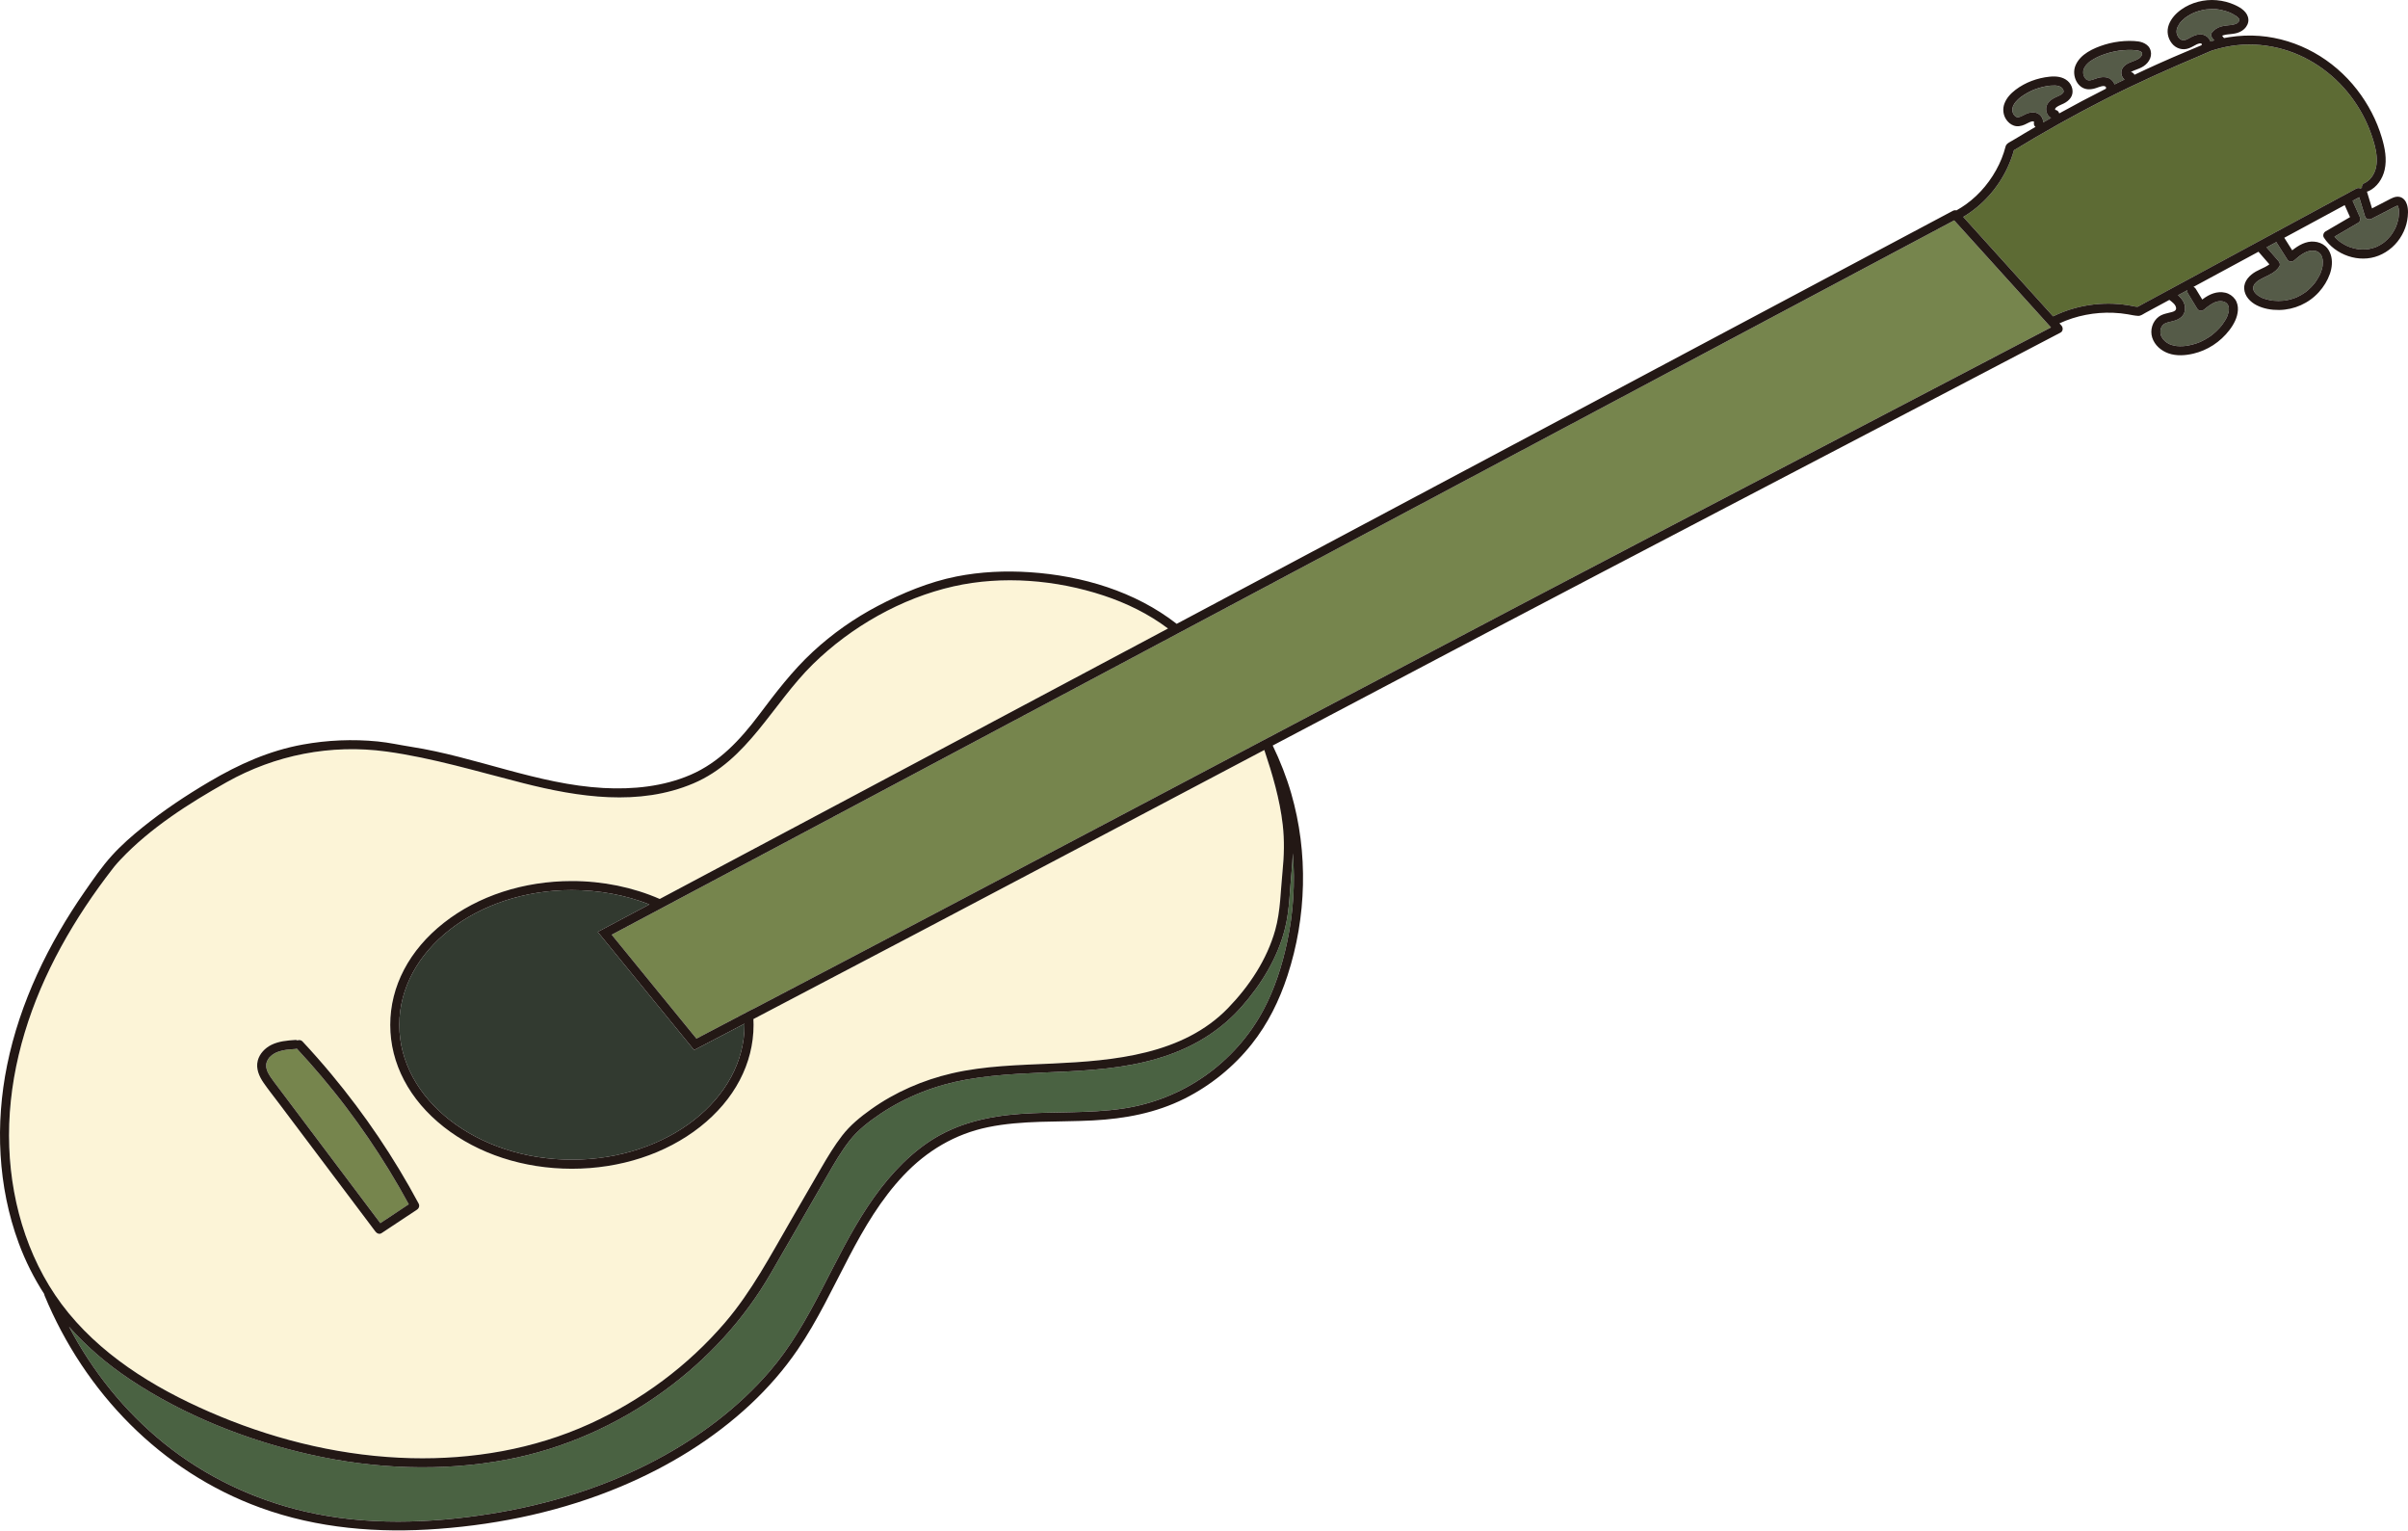 <svg width="1600" height="1017" viewBox="0 0 1600 1017" fill="none" xmlns="http://www.w3.org/2000/svg">
<path d="M1404.99 56.092C1407.19 55.005 1409.41 53.929 1411.62 52.853C1410.96 52.306 1410.41 51.615 1410.06 50.846C1408.87 48.256 1409.61 45.408 1411.75 43.557C1413.58 41.976 1415.86 41.243 1418.07 40.39C1418.33 40.294 1418.58 40.192 1418.84 40.09C1418.92 40.053 1419.04 40.005 1419.1 39.975C1419.59 39.753 1420.08 39.513 1420.55 39.248C1420.84 39.086 1421.13 38.912 1421.4 38.719C1421.46 38.683 1421.68 38.485 1421.76 38.425C1422.01 38.191 1422.25 37.944 1422.49 37.692C1422.57 37.59 1422.63 37.487 1422.7 37.379C1422.81 37.193 1422.91 36.995 1423.02 36.802C1423.06 36.742 1423.08 36.706 1423.1 36.67C1423.14 36.538 1423.17 36.4 1423.19 36.31C1423.2 36.261 1423.24 36.159 1423.27 36.057C1423.27 36.033 1423.28 35.967 1423.28 35.859C1423.28 35.787 1423.28 35.721 1423.29 35.649C1423.29 35.6 1423.28 35.559 1423.28 35.51C1423.26 35.408 1423.23 35.258 1423.21 35.21C1423.2 35.174 1423.2 35.156 1423.19 35.132C1423.17 35.078 1423.14 35.03 1423.11 34.976C1423.07 34.903 1423.03 34.837 1422.98 34.771C1422.88 34.663 1422.75 34.543 1422.74 34.531C1422.69 34.477 1422.64 34.441 1422.61 34.411C1422.39 34.273 1421.95 34.05 1421.9 34.02C1421.89 34.014 1421.88 34.008 1421.87 34.002C1421.68 33.936 1421.49 33.864 1421.29 33.81C1420.9 33.69 1420.49 33.587 1420.08 33.509C1419.88 33.467 1419.68 33.437 1419.48 33.407C1419.46 33.407 1419.45 33.407 1419.43 33.401C1418.53 33.329 1417.63 33.263 1416.72 33.233C1414.65 33.167 1412.57 33.221 1410.5 33.395C1409.87 33.449 1409.24 33.515 1408.62 33.587C1408.56 33.593 1408.1 33.66 1408.08 33.66C1407.9 33.684 1407.72 33.714 1407.54 33.738C1406.56 33.894 1405.58 34.074 1404.6 34.278C1402.57 34.711 1400.57 35.264 1398.61 35.931C1397.58 36.28 1396.57 36.67 1395.56 37.067C1395.5 37.091 1395.45 37.109 1395.42 37.127C1395.38 37.145 1395.34 37.163 1395.28 37.187C1395.03 37.295 1394.78 37.403 1394.53 37.517C1394.1 37.716 1393.67 37.914 1393.24 38.124C1391.61 38.924 1390.08 39.843 1388.59 40.889C1388.55 40.919 1388.53 40.931 1388.5 40.949C1388.43 41.009 1388.36 41.063 1388.29 41.123C1388.17 41.219 1388.05 41.315 1387.94 41.417C1387.6 41.712 1387.26 42.025 1386.94 42.343C1386.62 42.661 1386.32 42.992 1386.03 43.341C1385.96 43.431 1385.78 43.593 1385.75 43.689C1385.99 43.377 1386.01 43.353 1385.81 43.617C1385.77 43.677 1385.73 43.737 1385.69 43.797C1385.39 44.224 1385.12 44.675 1384.88 45.137C1384.8 45.3 1384.73 45.468 1384.64 45.63C1384.64 45.636 1384.64 45.642 1384.64 45.654C1384.51 46.021 1384.38 46.375 1384.3 46.754C1384.29 46.79 1384.28 46.85 1384.28 46.91C1384.32 46.892 1384.34 47.066 1384.21 47.265C1384.19 47.631 1384.17 47.992 1384.18 48.358C1384.19 48.545 1384.2 48.725 1384.22 48.911C1384.28 49.2 1384.33 49.488 1384.4 49.776C1384.46 50.011 1384.76 50.552 1384.75 50.804C1384.78 50.858 1384.8 50.906 1384.82 50.96C1384.88 51.069 1384.94 51.177 1385 51.279C1385.1 51.465 1385.27 51.663 1385.41 51.868C1385.41 51.82 1385.47 51.874 1385.56 52.12C1385.56 52.126 1385.57 52.126 1385.57 52.132C1385.69 52.264 1385.81 52.391 1385.93 52.511C1386.01 52.589 1386.1 52.655 1386.17 52.733C1386.35 52.847 1386.53 52.968 1386.72 53.076C1386.73 53.082 1386.74 53.082 1386.74 53.088C1387.03 53.136 1387.08 53.178 1387 53.172C1387.16 53.232 1387.32 53.298 1387.47 53.334C1387.59 53.358 1387.69 53.382 1387.81 53.4C1387.96 53.394 1388.11 53.382 1388.2 53.382C1388.39 53.382 1388.58 53.364 1388.77 53.346C1388.88 53.322 1389.22 53.268 1389.27 53.256C1391.33 52.799 1393.23 51.82 1395.31 51.447C1397.71 51.014 1400.27 51.117 1402.31 52.607C1403.61 53.526 1404.53 54.722 1404.99 56.092Z" fill="#555B48"/>
<path d="M776.896 700.587C733.448 716.079 686.895 709.109 642.222 717.083C621.936 720.707 602.377 728.212 585.214 739.684C577.611 744.768 570.129 750.465 564.472 757.718C558.899 764.857 554.305 772.79 549.807 780.626C537.358 802.307 524.747 823.893 512.28 845.563C494.492 876.475 469.955 903.018 441.159 923.966C410.298 946.417 374.471 962.402 336.938 969.493C293.579 977.684 248.756 975.791 205.806 966.098C164.034 956.669 122.537 940.24 86.758 916.509C71.486 906.383 57.692 894.617 45.85 881.222C61.505 910.95 82.854 937.59 109.025 958.712C136.343 980.767 168.658 996.138 202.816 1004.05C243.249 1013.43 285.659 1012 326.422 1005.45C364.64 999.317 402.167 987.725 436.397 969.505C464.484 954.56 490.445 935.18 511.289 911.028C539.46 878.386 552.972 836.843 576.632 801.298C587.568 784.868 600.702 769.563 617.174 758.469C635.262 746.288 656.31 741.481 677.791 739.9C700.461 738.236 723.365 739.72 745.909 736.385C765.685 733.458 784.349 726.103 800.719 714.595C816.832 703.268 830.319 688.142 839.568 670.739C847.008 656.743 851.914 641.311 855.229 625.855C859.409 606.355 860.67 586.404 859.019 566.729C858.899 570.581 858.634 574.439 858.25 578.303C856.983 591.043 856.941 604.24 853.836 616.679C848.978 636.143 838.174 653.745 824.993 668.672C811.865 683.545 795.525 693.941 776.896 700.587Z" fill="#4A6242"/>
<path d="M1357.44 79.702C1357.56 80.297 1357.59 80.85 1357.53 81.39C1359.29 80.381 1361.06 79.383 1362.83 78.392C1359.73 76.757 1358.63 72.166 1360.48 69.029C1361.63 67.082 1363.55 65.748 1365.55 64.793C1366.43 64.372 1367.34 64.011 1368.22 63.579C1368.62 63.38 1369.01 63.17 1369.39 62.942C1369.59 62.828 1369.76 62.695 1369.95 62.581C1369.98 62.563 1370 62.551 1370.03 62.539C1370.03 62.533 1370.04 62.527 1370.04 62.521C1370.25 62.329 1370.46 62.124 1370.67 61.932C1370.69 61.908 1370.73 61.884 1370.76 61.86C1370.83 61.746 1370.9 61.614 1370.96 61.517C1371 61.445 1371.03 61.367 1371.07 61.295C1371.1 61.181 1371.13 61.055 1371.13 61.061C1371.14 61.007 1371.15 60.953 1371.16 60.898C1371.16 60.79 1371.16 60.646 1371.15 60.55C1371.15 60.49 1371.15 60.406 1371.15 60.346C1371.09 60.135 1371 59.871 1370.99 59.829C1370.96 59.727 1370.67 59.228 1370.92 59.6C1371.19 60.009 1370.82 59.444 1370.79 59.39C1370.69 59.204 1370.57 59.03 1370.46 58.849C1370.45 58.843 1370.45 58.837 1370.45 58.831C1370.33 58.711 1370.23 58.579 1370.12 58.465C1369.97 58.315 1369.82 58.182 1369.66 58.044C1369.44 57.918 1369.23 57.762 1369 57.636C1368.94 57.599 1368.58 57.443 1368.55 57.419C1368.24 57.305 1367.93 57.203 1367.61 57.119C1367.3 57.035 1366.99 56.974 1366.67 56.92C1366.61 56.914 1366.24 56.866 1366.16 56.86C1365.91 56.842 1365.65 56.824 1365.4 56.818C1364.46 56.788 1363.52 56.824 1362.58 56.902C1362.07 56.944 1361.56 57.005 1361.05 57.065C1361.04 57.065 1361.02 57.071 1361.01 57.071C1360.89 57.089 1360.81 57.101 1360.78 57.107C1360.63 57.131 1360.47 57.155 1360.31 57.179C1358.44 57.479 1356.59 57.906 1354.78 58.459C1353.79 58.759 1352.81 59.096 1351.85 59.462C1351.69 59.522 1351.52 59.589 1351.37 59.649C1351.32 59.667 1351.07 59.769 1350.95 59.817C1350.62 59.961 1350.28 60.111 1349.95 60.262C1348.15 61.091 1346.41 62.052 1344.75 63.128C1344.03 63.591 1343.34 64.078 1342.67 64.576C1342.56 64.654 1342.41 64.769 1342.36 64.805C1342.21 64.931 1342.06 65.051 1341.91 65.183C1341.58 65.466 1341.25 65.748 1340.94 66.049C1340.31 66.644 1339.73 67.28 1339.16 67.929C1339.14 67.96 1339.12 67.978 1339.1 68.002C1339.09 68.02 1339.08 68.038 1339.07 68.056C1338.94 68.248 1338.8 68.434 1338.67 68.626C1338.46 68.945 1338.26 69.275 1338.08 69.612C1337.93 69.882 1337.8 70.153 1337.66 70.429C1337.64 70.477 1337.61 70.519 1337.58 70.556C1337.43 70.886 1337.36 71.343 1337.28 71.649C1337.24 71.799 1337.21 71.95 1337.18 72.1C1337.17 72.124 1337.16 72.154 1337.16 72.178C1337.21 72.334 1337.11 72.965 1337.11 73.121C1337.11 73.182 1337.15 73.38 1337.16 73.56C1337.2 73.62 1337.23 73.764 1337.18 73.867C1337.26 74.191 1337.33 74.522 1337.44 74.84C1337.48 74.966 1337.54 75.093 1337.58 75.225C1337.75 75.543 1337.91 75.862 1338.1 76.162C1338.16 76.246 1338.21 76.325 1338.26 76.409C1338.29 76.445 1338.3 76.463 1338.32 76.487C1338.41 76.589 1338.5 76.691 1338.51 76.703C1338.57 76.769 1338.88 77.04 1339.06 77.214C1339.12 77.256 1339.18 77.298 1339.19 77.34C1339.29 77.406 1339.39 77.472 1339.5 77.532C1339.57 77.568 1339.82 77.671 1339.94 77.743C1339.94 77.743 1339.96 77.749 1339.96 77.749C1340.13 77.803 1340.31 77.839 1340.48 77.881C1340.66 77.881 1340.84 77.887 1341.02 77.887C1341.05 77.887 1341.09 77.881 1341.13 77.881C1341.59 77.785 1342.03 77.653 1342.47 77.514C1342.5 77.502 1342.56 77.484 1342.62 77.46C1342.81 77.376 1343 77.286 1343.19 77.196C1345.11 76.264 1346.99 75.129 1349.13 74.786C1351.55 74.395 1354.05 74.87 1355.79 76.709C1356.55 77.52 1357.19 78.572 1357.44 79.702Z" fill="#555B48"/>
<path d="M1467.9 25.864C1468.29 26.393 1468.58 26.994 1468.79 27.619C1469.61 27.337 1470.43 27.066 1471.26 26.82C1470.88 26.357 1470.49 25.901 1470.11 25.438C1469.32 24.488 1468.8 22.92 1469.64 21.796C1471.26 19.633 1473.4 18.275 1476 17.554C1477.15 17.235 1478.34 17.073 1479.52 16.929C1480.14 16.851 1480.76 16.791 1481.39 16.73C1481.74 16.694 1482.1 16.652 1482.45 16.616C1482.52 16.61 1482.57 16.604 1482.6 16.604C1482.63 16.598 1482.67 16.592 1482.71 16.586C1483.32 16.484 1483.93 16.376 1484.53 16.214C1484.87 16.123 1485.2 16.003 1485.54 15.895C1485.57 15.889 1485.59 15.883 1485.61 15.877C1485.63 15.865 1485.65 15.859 1485.67 15.841C1485.97 15.673 1486.61 15.456 1486.8 15.168C1486.49 15.42 1486.46 15.438 1486.71 15.234C1486.82 15.138 1486.92 15.042 1487.03 14.94C1487.18 14.795 1487.32 14.639 1487.46 14.489C1487.52 14.399 1487.59 14.309 1487.64 14.213C1487.68 14.158 1487.74 14.068 1487.79 13.978C1487.79 13.972 1487.8 13.918 1487.85 13.792C1487.89 13.666 1487.92 13.539 1487.95 13.413C1487.95 13.395 1487.94 13.383 1487.94 13.359C1487.94 13.269 1487.93 13.179 1487.93 13.095C1487.93 13.089 1487.93 13.089 1487.93 13.083C1487.9 12.999 1487.88 12.878 1487.86 12.77C1487.84 12.752 1487.82 12.704 1487.77 12.596C1487.69 12.47 1487.62 12.344 1487.54 12.223C1487.53 12.205 1487.5 12.157 1487.47 12.103C1487.44 12.079 1487.41 12.037 1487.34 11.959C1487.24 11.845 1487.14 11.737 1487.03 11.634C1486.86 11.472 1486.7 11.316 1486.53 11.172C1486.5 11.148 1486.44 11.094 1486.38 11.04C1486.23 10.901 1486.03 10.787 1485.86 10.667C1485.11 10.156 1484.31 9.699 1483.5 9.279C1483.02 9.032 1482.54 8.792 1482.05 8.57C1481.88 8.492 1481.71 8.413 1481.53 8.335C1481.53 8.335 1481.52 8.329 1481.51 8.329C1480.66 7.993 1479.8 7.674 1478.93 7.404C1477.98 7.109 1477.01 6.863 1476.04 6.659C1475.59 6.563 1475.14 6.478 1474.69 6.4C1474.48 6.364 1473.3 6.13 1474.13 6.31C1472.31 5.914 1470.24 5.998 1468.4 6.076C1467.48 6.118 1466.57 6.202 1465.65 6.304C1465.64 6.304 1465.64 6.304 1465.63 6.304C1465.61 6.31 1465.58 6.316 1465.54 6.322C1465.31 6.358 1465.08 6.394 1464.86 6.43C1464.41 6.508 1463.96 6.593 1463.51 6.689C1461.71 7.073 1459.96 7.602 1458.25 8.281C1458.15 8.323 1458.05 8.359 1457.96 8.401C1457.94 8.407 1457.93 8.413 1457.91 8.419C1457.7 8.516 1457.49 8.606 1457.28 8.702C1456.87 8.894 1456.45 9.099 1456.05 9.309C1455.24 9.73 1454.44 10.192 1453.67 10.685C1453.28 10.931 1452.9 11.19 1452.53 11.454C1452.34 11.586 1452.15 11.725 1451.97 11.863C1451.94 11.881 1451.93 11.893 1451.9 11.911C1451.88 11.929 1451.86 11.947 1451.84 11.965C1451.12 12.566 1450.41 13.179 1449.75 13.852C1449.37 14.242 1449 14.651 1448.65 15.072C1448.56 15.18 1448.03 15.709 1448.55 15.198C1448.39 15.354 1448.26 15.583 1448.14 15.763C1447.67 16.454 1447.28 17.181 1446.91 17.932C1446.86 18.052 1446.82 18.167 1446.78 18.287C1446.7 18.503 1446.64 18.72 1446.57 18.936C1446.47 19.296 1446.21 19.897 1446.27 20.27C1446.32 19.849 1446.32 19.813 1446.29 20.156C1446.28 20.234 1446.28 20.312 1446.27 20.384C1446.26 20.588 1446.25 20.787 1446.25 20.991C1446.25 21.195 1446.25 21.394 1446.26 21.598C1446.27 21.718 1446.28 21.838 1446.3 21.959C1446.38 22.283 1446.5 22.728 1446.53 22.8C1446.59 22.998 1446.66 23.184 1446.72 23.383C1446.73 23.395 1446.73 23.401 1446.73 23.413C1446.73 23.413 1446.73 23.419 1446.73 23.419C1446.92 23.779 1447.1 24.146 1447.32 24.488C1447.34 24.524 1447.4 24.639 1447.46 24.747C1447.49 24.771 1447.51 24.807 1447.56 24.861C1447.6 24.909 1447.64 24.963 1447.69 25.017C1447.99 25.366 1448.32 25.672 1448.67 25.979C1448.68 25.985 1448.68 25.991 1448.7 25.997C1448.86 26.099 1449.02 26.207 1449.19 26.303C1449.31 26.369 1449.45 26.429 1449.57 26.502C1449.79 26.556 1450.41 26.664 1450.59 26.754C1450.66 26.76 1450.73 26.76 1450.8 26.76C1450.91 26.76 1451.02 26.754 1451.13 26.748C1450.98 26.748 1451.49 26.706 1451.6 26.676C1451.85 26.616 1452.09 26.55 1452.33 26.465C1452.38 26.447 1452.69 26.327 1452.78 26.297C1452.93 26.225 1453.09 26.153 1453.25 26.081C1453.71 25.853 1454.16 25.606 1454.61 25.36C1456.78 24.164 1458.99 23.028 1461.51 22.86C1464.08 22.68 1466.39 23.791 1467.9 25.864Z" fill="#555B48"/>
<path d="M1512.56 160.774C1510.39 161.946 1508.22 163.124 1506.04 164.296C1508.69 167.348 1511.35 170.401 1514 173.454C1514.83 174.415 1515.26 175.948 1514.46 177.096C1513.8 178.051 1513.06 178.958 1512.19 179.728C1508.92 182.606 1504.76 183.772 1501.12 186.049C1500.68 186.326 1500.26 186.62 1499.84 186.921C1499.79 186.963 1499.75 187.005 1499.74 187.011C1499.57 187.155 1499.4 187.299 1499.25 187.444C1498.9 187.768 1498.59 188.117 1498.27 188.465C1498.21 188.549 1498.13 188.639 1498.09 188.694C1497.97 188.868 1497.85 189.048 1497.75 189.228C1497.66 189.397 1497.55 189.739 1497.42 189.913C1497.4 189.956 1497.39 189.998 1497.37 190.04C1497.31 190.244 1497.25 190.448 1497.21 190.653C1497.19 190.713 1497.18 190.779 1497.17 190.839C1497.17 191.169 1497.2 191.53 1497.19 191.867C1497.19 191.909 1497.19 191.969 1497.19 192.035C1497.2 192.095 1497.21 192.161 1497.23 192.221C1497.28 192.413 1497.33 192.606 1497.39 192.798C1497.42 192.876 1497.45 192.948 1497.48 193.026C1497.57 193.195 1497.65 193.375 1497.75 193.543C1497.85 193.717 1497.96 193.892 1498.06 194.066C1498.11 194.126 1498.15 194.186 1498.19 194.246C1498.35 194.366 1498.5 194.631 1498.62 194.763C1498.79 194.943 1498.96 195.124 1499.14 195.298C1499.2 195.364 1499.82 195.881 1500.03 196.073C1500.07 196.103 1500.1 196.127 1500.11 196.139C1500.11 196.139 1500.11 196.145 1500.12 196.145C1500.21 196.211 1500.3 196.271 1500.39 196.337C1500.57 196.464 1500.75 196.584 1500.94 196.704C1501.34 196.962 1501.76 197.203 1502.19 197.431C1502.42 197.551 1502.65 197.672 1502.88 197.78C1502.94 197.81 1503.11 197.888 1503.25 197.948C1503.35 197.99 1503.61 198.098 1503.68 198.122C1503.91 198.212 1504.15 198.296 1504.39 198.375C1505.44 198.723 1506.51 199.012 1507.59 199.246C1508.18 199.372 1508.77 199.486 1509.37 199.582C1509.49 199.601 1509.71 199.637 1509.79 199.649C1510.03 199.679 1510.26 199.703 1510.49 199.727C1512.76 199.961 1515.06 199.955 1517.33 199.727C1517.51 199.709 1517.68 199.691 1517.85 199.673C1517.87 199.673 1517.93 199.667 1517.98 199.655C1518.03 199.649 1518.06 199.643 1518.08 199.643C1518.25 199.619 1518.42 199.588 1518.59 199.564C1519.1 199.48 1519.61 199.384 1520.12 199.282C1521.26 199.042 1522.38 198.741 1523.49 198.387C1524.07 198.2 1524.63 198.002 1525.2 197.786C1525.41 197.702 1525.62 197.617 1525.83 197.533C1525.98 197.467 1526.12 197.407 1526.27 197.341C1527.2 196.92 1528.1 196.452 1528.98 195.947C1529.89 195.43 1530.76 194.871 1531.6 194.27C1531.82 194.114 1532.04 193.958 1532.26 193.796C1532.32 193.747 1532.39 193.699 1532.45 193.651C1532.46 193.645 1532.46 193.645 1532.47 193.633C1532.82 193.339 1533.18 193.05 1533.53 192.75C1535.1 191.392 1536.55 189.895 1537.84 188.273C1537.86 188.249 1537.93 188.159 1537.99 188.087C1537.99 188.075 1538 188.069 1538 188.063C1538.14 187.876 1538.28 187.69 1538.41 187.504C1538.71 187.101 1538.99 186.686 1539.26 186.272C1539.83 185.406 1540.36 184.511 1540.84 183.598C1541.09 183.123 1541.33 182.642 1541.56 182.155C1541.66 181.945 1541.75 181.735 1541.85 181.524C1541.87 181.482 1541.88 181.452 1541.89 181.428C1541.9 181.416 1541.9 181.404 1541.9 181.392C1542.25 180.521 1542.56 179.637 1542.8 178.736C1542.93 178.267 1543.04 177.799 1543.13 177.318C1543.18 177.114 1543.21 176.909 1543.25 176.705C1543.27 176.615 1543.27 176.483 1543.27 176.374C1543.26 176.116 1543.27 176.206 1543.27 176.374C1543.27 176.429 1543.27 176.489 1543.27 176.579C1543.24 175.695 1543.43 174.794 1543.4 173.899C1543.39 173.454 1543.29 172.979 1543.3 172.534C1543.3 172.516 1543.3 172.504 1543.3 172.486C1543.25 172.258 1543.21 172.036 1543.16 171.807C1543.06 171.393 1542.95 170.99 1542.82 170.587C1542.8 170.545 1542.74 170.383 1542.69 170.251C1542.64 170.149 1542.59 170.023 1542.56 169.974C1542.36 169.578 1542.13 169.199 1541.88 168.827C1541.88 168.821 1541.86 168.797 1541.84 168.761C1541.7 168.616 1541.58 168.466 1541.45 168.328C1541.29 168.166 1541.12 168.015 1540.96 167.859C1540.92 167.823 1540.9 167.799 1540.88 167.775C1540.49 167.517 1540.1 167.288 1539.7 167.066C1539.67 167.048 1539.64 167.036 1539.62 167.024C1539.52 166.988 1539.43 166.952 1539.34 166.922C1539.12 166.844 1538.89 166.778 1538.67 166.717C1538.4 166.645 1538.13 166.609 1537.87 166.543C1537.84 166.537 1537.83 166.531 1537.81 166.531C1537.78 166.531 1537.75 166.531 1537.73 166.525C1537.18 166.477 1536.62 166.465 1536.07 166.495C1535.82 166.507 1535.59 166.537 1535.35 166.549C1535.33 166.549 1535.31 166.549 1535.3 166.549C1535.22 166.567 1535.15 166.579 1535.07 166.591C1534.56 166.687 1534.05 166.808 1533.55 166.958C1533.28 167.036 1533.02 167.126 1532.76 167.222C1532.67 167.258 1532.52 167.318 1532.43 167.354C1531.41 167.817 1530.43 168.352 1529.5 168.959C1528.98 169.289 1528.49 169.632 1528.01 169.993C1527.9 170.071 1527.8 170.149 1527.69 170.227C1527.68 170.233 1527.63 170.275 1527.58 170.311C1527.53 170.347 1527.48 170.383 1527.48 170.389C1527.38 170.473 1527.27 170.551 1527.17 170.636C1526.26 171.369 1525.36 172.132 1524.47 172.895C1522.98 174.175 1520.85 174.013 1519.76 172.288C1517.45 168.628 1515.14 164.969 1512.82 161.309C1512.71 161.135 1512.62 160.954 1512.56 160.774Z" fill="#555B48"/>
<path d="M1568.36 125.181C1568.55 125.079 1568.74 124.989 1568.95 124.923C1569.08 124.881 1569.22 124.851 1569.35 124.833C1569.18 123.643 1569.66 122.291 1570.78 121.774C1572.69 120.891 1574.31 119.653 1575.61 117.988C1582.07 109.701 1578.59 97.719 1575.46 88.813C1572.32 79.871 1567.68 71.434 1561.95 63.898C1549.96 48.136 1532.82 36.429 1513.51 31.82C1503.4 29.41 1492.73 28.912 1482.46 30.534C1479.83 30.949 1477.22 31.496 1474.64 32.163C1473.31 32.511 1471.98 32.89 1470.66 33.304C1470.55 33.34 1469.95 33.497 1469.79 33.533C1469.71 33.569 1469.63 33.605 1469.55 33.641C1467.32 34.524 1465.16 35.564 1462.95 36.495C1441.28 45.636 1419.88 55.172 1398.92 65.845C1378.24 76.373 1357.99 87.725 1338.17 99.804C1337.06 103.8 1335.6 107.682 1333.85 111.444C1327.59 124.881 1317.22 136.503 1304.48 144.093C1306.23 146.028 1307.98 147.963 1309.73 149.898C1327.88 169.975 1346.04 190.058 1364.19 210.135C1368.08 208.242 1372.12 206.638 1376.26 205.37C1384.26 202.918 1392.69 201.674 1401.06 201.692C1405.33 201.698 1409.58 202.071 1413.8 202.714C1414.85 202.876 1415.89 203.056 1416.93 203.26C1417.4 203.351 1417.86 203.423 1418.31 203.543C1418.45 203.579 1418.54 203.603 1418.6 203.627C1419.17 203.693 1419.75 203.741 1420.33 203.789C1430.73 198.165 1441.13 192.546 1451.54 186.921C1470.55 176.651 1489.56 166.381 1508.56 156.111C1527.57 145.841 1546.58 135.571 1565.58 125.301C1566.46 124.815 1567.5 124.791 1568.36 125.181Z" fill="#5D6B34"/>
<path d="M1593.84 138.955C1593.84 138.931 1593.82 138.817 1593.81 138.702C1593.81 138.66 1593.79 138.618 1593.78 138.546C1593.72 138.18 1593.63 137.819 1593.52 137.464C1593.49 137.38 1593.42 137.23 1593.4 137.128C1593.39 137.11 1593.38 137.098 1593.37 137.08C1593.36 137.044 1593.28 136.918 1593.21 136.797C1593.17 136.767 1593.13 136.737 1593.11 136.701C1593.03 136.713 1592.86 136.701 1592.95 136.659C1592.86 136.683 1592.77 136.695 1592.68 136.725C1592.63 136.737 1592.2 136.9 1592.18 136.9C1590.39 137.687 1588.66 138.702 1586.92 139.598C1583.21 141.509 1579.5 143.426 1575.78 145.337C1574.04 146.238 1571.96 145.469 1571.37 143.54C1570.11 139.369 1568.85 135.205 1567.58 131.034C1566.26 131.75 1564.94 132.459 1563.62 133.174C1563.48 133.252 1563.34 133.33 1563.2 133.402C1564.76 136.918 1566.33 140.433 1567.89 143.948C1568.55 145.433 1568.33 147.176 1566.82 148.059C1561.59 151.112 1556.36 154.164 1551.13 157.217C1551.46 157.578 1551.78 157.938 1552.12 158.281C1552.71 158.876 1553.34 159.447 1553.98 159.981C1554.14 160.114 1554.3 160.246 1554.47 160.378C1554.47 160.384 1554.47 160.384 1554.48 160.39C1554.49 160.402 1554.5 160.408 1554.52 160.42C1554.83 160.642 1555.14 160.871 1555.46 161.093C1556.83 162.025 1558.27 162.83 1559.77 163.515C1559.83 163.545 1560.37 163.767 1560.31 163.749C1560.36 163.767 1560.4 163.785 1560.41 163.791C1560.8 163.948 1561.2 164.092 1561.59 164.23C1562.39 164.506 1563.2 164.747 1564.01 164.951C1564.73 165.131 1565.45 165.282 1566.18 165.408C1566.35 165.438 1566.52 165.468 1566.69 165.492C1566.76 165.504 1567.44 165.558 1566.92 165.528C1566.4 165.498 1567.09 165.546 1567.15 165.552C1567.36 165.576 1567.57 165.594 1567.77 165.612C1569.24 165.738 1570.71 165.75 1572.18 165.642C1572.55 165.612 1572.93 165.57 1573.32 165.534C1573.47 165.51 1573.62 165.486 1573.77 165.462C1574.5 165.342 1575.21 165.185 1575.93 165.005C1576.64 164.819 1577.35 164.603 1578.04 164.356C1578.37 164.242 1578.69 164.116 1579 163.99C1579.01 163.99 1579.01 163.984 1579.02 163.984C1579.21 163.894 1579.41 163.809 1579.6 163.713C1580.95 163.07 1582.24 162.307 1583.46 161.448C1583.63 161.322 1583.8 161.195 1583.98 161.069C1583.99 161.063 1583.99 161.057 1584 161.051C1584.26 160.841 1584.53 160.624 1584.79 160.408C1585.36 159.921 1585.9 159.411 1586.43 158.882C1586.96 158.353 1587.47 157.8 1587.96 157.229C1588.15 157.001 1588.36 156.772 1588.54 156.532C1588.56 156.502 1588.59 156.466 1588.62 156.418C1588.75 156.244 1588.88 156.075 1589 155.901C1589.88 154.681 1590.65 153.389 1591.33 152.049C1591.51 151.701 1591.68 151.346 1591.84 150.985C1591.9 150.865 1591.96 150.733 1592.02 150.607C1592.03 150.577 1592.03 150.547 1592.05 150.523C1592.33 149.826 1592.58 149.123 1592.8 148.407C1593.03 147.692 1593.22 146.971 1593.39 146.238C1593.54 145.553 1593.79 144.742 1593.79 144.033C1593.77 144.159 1593.75 144.285 1593.73 144.405C1593.75 144.261 1593.77 144.123 1593.78 143.979C1593.8 143.804 1593.82 143.624 1593.84 143.45C1593.87 143.095 1593.89 142.741 1593.91 142.386C1593.94 141.641 1593.94 140.89 1593.91 140.139C1593.9 139.736 1593.87 139.345 1593.84 138.955Z" fill="#555B48"/>
<path d="M1298.46 146.382C1293.21 149.17 1287.96 151.958 1282.72 154.753C1228.22 183.724 1173.72 212.707 1119.23 241.696C1057.96 274.29 996.696 306.885 935.43 339.485C872.099 373.186 808.767 406.886 745.435 440.581C684.746 472.875 624.056 505.163 563.361 537.445C524.015 558.375 484.662 579.3 445.309 600.218L445.315 600.224L406.449 620.885L462.749 689.89L500.126 670.263L500.132 670.359C583.473 626.762 666.664 582.882 749.843 538.983C838.073 492.423 926.29 445.821 1014.62 399.453C1062.84 374.141 1111.12 348.956 1159.39 323.747C1197.09 304.054 1234.8 284.374 1272.5 264.675C1302.59 248.955 1332.66 233.216 1362.74 217.484C1360.81 215.351 1358.88 213.217 1356.95 211.078C1337.46 189.517 1317.96 167.949 1298.46 146.382Z" fill="#76854D"/>
<path d="M265.307 680.768C265.307 730.141 316.76 770.307 380.007 770.307C443.255 770.307 494.708 730.141 494.708 680.768C494.708 680.51 494.708 680.245 494.702 679.987C484.668 685.233 474.633 690.473 464.592 695.707L461.199 697.486L397.171 619.01L431.509 600.754C415.607 594.51 397.939 591.229 380.001 591.229C316.76 591.229 265.307 631.395 265.307 680.768Z" fill="#323A30"/>
<path d="M229.605 734.942C228.926 734.047 228.247 733.158 227.563 732.274C227.521 732.22 227.491 732.178 227.467 732.148C227.443 732.118 227.413 732.076 227.377 732.034C227.214 731.824 227.046 731.607 226.884 731.397C226.608 731.042 226.332 730.688 226.055 730.333C224.734 728.639 223.395 726.95 222.05 725.267C219.359 721.908 216.627 718.579 213.853 715.292C208.478 708.916 202.941 702.678 197.266 696.579C196.948 696.699 196.618 696.771 196.281 696.795C195.008 696.879 193.735 696.963 192.468 697.084C191.831 697.144 191.201 697.21 190.564 697.288C190.552 697.288 190.504 697.294 190.456 697.3C190.348 697.318 190.192 697.342 190.144 697.348C189.874 697.39 189.603 697.432 189.339 697.48C188.09 697.697 186.859 697.979 185.646 698.352C185.051 698.538 184.457 698.748 183.874 698.983C183.802 699.019 183.64 699.091 183.55 699.133C183.316 699.247 183.082 699.361 182.853 699.481C182.391 699.728 181.941 699.992 181.508 700.281C181.292 700.425 181.076 700.575 180.866 700.725C180.86 700.725 180.854 700.731 180.854 700.737C180.788 700.785 180.709 700.851 180.679 700.875C180.475 701.044 178.44 702.847 178.566 703.003C178.788 702.714 178.83 702.654 178.698 702.829C178.656 702.889 178.608 702.949 178.566 703.009C178.5 703.099 178.439 703.189 178.379 703.279C178.235 703.49 178.097 703.706 177.971 703.928C177.839 704.145 177.719 704.367 177.605 704.595C177.569 704.667 177.521 704.806 177.473 704.938C177.479 704.962 177.443 705.082 177.359 705.16C177.359 705.166 177.353 705.172 177.353 705.178C177.317 705.28 177.28 705.382 177.244 705.485C177.166 705.725 177.1 705.971 177.04 706.218C176.992 706.428 176.956 706.638 176.908 706.849C176.902 706.927 176.89 706.999 176.89 707.077C176.848 707.66 176.866 708.237 176.908 708.814C176.914 708.88 176.914 708.922 176.914 708.964C176.926 709.018 176.944 709.078 176.95 709.114C177.004 709.397 177.064 709.679 177.136 709.956C177.28 710.521 177.473 711.061 177.671 711.608C177.683 711.65 177.713 711.716 177.737 711.77C177.761 711.819 177.773 711.849 177.773 711.855C177.785 711.879 177.797 711.903 177.809 711.927C177.935 712.197 178.061 712.461 178.199 712.726C178.728 713.753 179.334 714.745 179.983 715.706C181.424 717.858 183.04 719.895 184.595 721.962C187.928 726.391 191.267 730.826 194.6 735.255C201.272 744.119 207.943 752.976 214.609 761.84C221.275 770.704 227.953 779.562 234.619 788.425C240.654 796.442 246.69 804.458 252.725 812.475C259.024 808.298 265.324 804.128 271.623 799.951C267.468 792.314 263.132 784.778 258.598 777.362C249.644 762.742 239.964 748.584 229.605 734.942Z" fill="#76854D"/>
<path d="M720.399 561.314C647.183 599.936 573.954 638.534 500.606 676.898C500.672 678.19 500.714 679.482 500.714 680.768C500.714 706.427 488.061 730.507 465.09 748.571C442.33 766.467 412.118 776.316 380.008 776.316C347.897 776.316 317.679 766.461 294.925 748.571C271.955 730.513 259.301 706.433 259.301 680.768C259.301 655.102 271.955 631.028 294.925 612.964C317.685 595.068 347.897 585.219 380.008 585.219C400.456 585.219 420.597 589.336 438.373 597.112C486.151 571.71 533.929 546.303 581.707 520.889C642.973 488.295 704.239 455.7 765.505 423.099C769.036 421.218 772.561 419.343 776.092 417.463C763.229 407.782 748.564 400.606 733.304 395.565C701.795 385.15 666.165 382.134 633.635 389.465C598.996 397.277 565.547 416.321 540.247 441.091C513.349 467.43 496.972 504.988 460.677 520.372C424.591 535.672 384.415 529.501 347.693 520.198C317.571 512.572 287.658 503.432 256.797 499.189C219.973 494.13 182.806 501.413 150.468 519.621C125.432 533.719 100.059 549.848 80.158 570.869C78.771 572.335 77.425 573.843 76.134 575.4C76.08 575.466 76.002 575.556 75.936 575.64C75.564 576.115 75.198 576.59 74.831 577.059C71.715 581.073 68.664 585.135 65.697 589.257C53.489 606.192 42.529 624.063 33.377 642.837C15.331 679.842 4.599 720.651 6.149 762.008C7.632 801.585 20.249 841.397 45.604 872.225C71.703 903.96 108.617 925.239 146.12 940.767C186.361 957.431 229.563 967.497 273.174 968.555C313.835 969.546 354.587 962.677 391.736 945.809C426.104 930.203 457.139 907.211 481.719 878.523C499.453 857.821 512.046 833.783 525.66 810.335C532.41 798.707 539.112 787.055 545.862 775.427C550.071 768.173 554.425 760.962 559.56 754.316C564.91 747.387 571.66 741.907 578.764 736.841C594.798 725.411 613.277 717.394 632.434 712.954C654.371 707.864 677.173 707.467 699.573 706.427C740.168 704.54 786.031 700.544 816.015 669.548C830.091 655 841.838 637.374 847.339 617.736C850.852 605.182 850.87 591.859 852.179 578.933C853.23 568.531 853.512 558.183 852.317 547.769C850.371 530.841 845.477 514.267 840.09 498.132C800.185 519.207 760.298 540.263 720.399 561.314ZM277.083 803.514C269.24 808.712 261.391 813.91 253.548 819.108C252.071 820.088 250.372 819.271 249.441 818.033C248.6 816.915 247.759 815.797 246.919 814.68C240.037 805.539 233.154 796.399 226.278 787.259C219.426 778.161 212.574 769.057 205.728 759.959C198.882 750.86 192.024 741.756 185.178 732.658C181.857 728.247 178.392 723.909 175.234 719.378C172.219 715.051 169.913 709.871 171.276 704.516C172.447 699.913 176.14 696.103 180.326 694.042C185.298 691.59 190.841 691.146 196.288 690.779C196.786 690.749 197.249 690.863 197.651 691.086C198.75 690.635 200.149 690.851 200.966 691.723C207.572 698.802 213.986 706.067 220.183 713.512C231.305 726.871 241.766 740.789 251.489 755.199C261.121 769.471 270.027 784.23 278.17 799.404C278.963 800.9 278.47 802.595 277.083 803.514Z" fill="#FCF4D7"/>
<path d="M1453.42 192.726C1451.34 193.85 1449.26 194.973 1447.18 196.097C1447.36 196.247 1447.54 196.404 1447.72 196.56C1449.79 198.399 1451.4 200.796 1451.78 203.585C1452.12 206.181 1451.33 208.957 1449.28 210.7C1447.64 212.094 1445.67 212.839 1443.61 213.362C1442.69 213.59 1441.76 213.789 1440.85 214.035C1440.38 214.161 1439.91 214.293 1439.46 214.45C1439.28 214.51 1439.12 214.582 1438.94 214.636C1438.91 214.648 1438.88 214.66 1438.86 214.678C1438.47 214.864 1438.1 215.093 1437.74 215.327C1437.67 215.399 1437.52 215.507 1437.48 215.543C1437.3 215.706 1437.13 215.874 1436.98 216.054C1436.92 216.126 1436.86 216.192 1436.8 216.264C1436.68 216.457 1436.54 216.643 1436.43 216.841C1436.32 217.016 1436.22 217.196 1436.13 217.382C1436.13 217.388 1436.09 217.454 1436.05 217.526C1435.88 218.013 1435.71 218.494 1435.6 218.999C1435.57 219.143 1435.39 219.864 1435.51 219.419C1435.62 218.993 1435.49 219.684 1435.48 219.852C1435.45 220.339 1435.47 220.826 1435.5 221.312C1435.5 221.324 1435.5 221.33 1435.5 221.342C1435.51 221.372 1435.51 221.402 1435.52 221.438C1435.56 221.679 1435.61 221.913 1435.68 222.148C1435.76 222.436 1435.85 222.718 1435.95 222.995C1435.96 223.025 1436.01 223.139 1436.04 223.235C1436.28 223.674 1436.49 224.119 1436.76 224.545C1436.92 224.792 1437.09 225.032 1437.26 225.272C1437.27 225.284 1437.27 225.284 1437.27 225.29C1437.33 225.351 1437.39 225.405 1437.41 225.441C1437.73 225.807 1438.07 226.15 1438.41 226.48C1438.63 226.685 1438.86 226.865 1439.09 227.069C1439.09 227.075 1439.09 227.075 1439.1 227.081C1439.16 227.123 1439.21 227.165 1439.27 227.213C1439.7 227.52 1440.14 227.796 1440.59 228.061C1440.69 228.115 1441.36 228.481 1441.73 228.662C1441.73 228.662 1441.73 228.662 1441.74 228.662C1441.76 228.668 1441.82 228.692 1441.94 228.734C1442.06 228.782 1442.19 228.83 1442.32 228.878C1442.62 228.986 1442.92 229.088 1443.22 229.178C1443.87 229.377 1444.53 229.533 1445.19 229.659C1445.44 229.707 1445.69 229.743 1445.94 229.785C1445.99 229.785 1446.41 229.839 1446.54 229.852C1447.81 229.966 1449.09 229.978 1450.36 229.912C1451.04 229.876 1451.72 229.815 1452.4 229.737C1452.5 229.725 1452.6 229.713 1452.69 229.701C1452.7 229.701 1452.7 229.701 1452.71 229.701C1452.97 229.659 1453.23 229.623 1453.49 229.575C1454.54 229.401 1455.58 229.178 1456.6 228.914C1457.67 228.638 1458.72 228.319 1459.76 227.953C1460.25 227.778 1460.75 227.592 1461.25 227.394C1461.31 227.37 1461.4 227.334 1461.47 227.304C1461.72 227.213 1461.96 227.093 1462.2 226.985C1464.17 226.096 1466.07 225.038 1467.86 223.842C1468.34 223.53 1468.81 223.199 1469.26 222.869C1469.44 222.736 1469.77 222.574 1469.9 222.394C1469.89 222.406 1469.47 222.73 1469.74 222.514C1469.83 222.442 1469.92 222.376 1470.01 222.304C1470.87 221.619 1471.71 220.898 1472.51 220.146C1473.3 219.395 1474.07 218.608 1474.81 217.791C1475.17 217.394 1475.51 216.992 1475.85 216.583C1476.02 216.379 1476.18 216.168 1476.35 215.964C1476.35 215.958 1476.35 215.958 1476.36 215.952C1476.41 215.892 1476.46 215.826 1476.5 215.76C1477.78 214.047 1478.97 212.226 1479.84 210.267C1479.87 210.201 1479.9 210.129 1479.93 210.057C1479.94 210.045 1479.94 210.039 1479.95 210.027C1479.96 209.985 1479.97 209.949 1479.98 209.931C1480.07 209.684 1480.16 209.432 1480.25 209.179C1480.41 208.681 1480.56 208.17 1480.68 207.659C1480.76 207.371 1480.82 207.076 1480.87 206.782C1480.89 206.674 1480.91 206.565 1480.92 206.451C1480.99 206.103 1480.89 206.704 1480.89 206.704C1481.06 206.331 1480.98 205.592 1480.98 205.189C1480.98 204.907 1480.95 204.624 1480.94 204.342C1480.94 204.336 1480.94 204.33 1480.94 204.324C1480.93 204.294 1480.92 204.252 1480.91 204.21C1480.83 203.777 1480.7 203.356 1480.56 202.942C1480.52 202.858 1480.48 202.767 1480.43 202.683C1480.32 202.467 1480.19 202.257 1480.05 202.052C1480.03 202.022 1479.98 201.95 1479.93 201.896C1479.76 201.716 1479.6 201.536 1479.42 201.367C1479.34 201.295 1479.2 201.205 1479.11 201.115C1478.94 201.007 1478.77 200.893 1478.59 200.796C1478.49 200.736 1477.81 200.352 1478.2 200.58C1478.56 200.79 1478.01 200.508 1477.88 200.466C1477.62 200.376 1477.34 200.298 1477.07 200.231C1476.91 200.195 1476.53 200.183 1476.37 200.099C1476.31 200.093 1476.25 200.087 1476.18 200.081C1475.93 200.063 1475.68 200.051 1475.43 200.051C1475.14 200.051 1474.85 200.057 1474.57 200.081C1474.43 200.093 1473.66 200.226 1474.1 200.117C1474.56 200.009 1473.75 200.189 1473.65 200.213C1473.44 200.262 1473.23 200.31 1473.03 200.364C1472.73 200.448 1472.43 200.544 1472.13 200.646C1471.97 200.7 1471.81 200.766 1471.65 200.826C1471.63 200.832 1471.6 200.844 1471.57 200.856C1471.48 200.899 1471.35 200.959 1471.31 200.977C1471.2 201.031 1471.08 201.085 1470.96 201.145C1470.69 201.277 1470.43 201.415 1470.17 201.56C1469.12 202.142 1468.12 202.815 1467.15 203.525C1466.97 203.651 1466.8 203.783 1466.63 203.915C1466.62 203.921 1466.59 203.945 1466.55 203.975C1466.48 204.035 1466.35 204.138 1466.32 204.162C1466.22 204.24 1466.12 204.324 1466.01 204.402C1465.54 204.781 1465.08 205.159 1464.61 205.544C1463.11 206.764 1460.98 206.716 1459.89 204.937C1457.85 201.566 1455.81 198.2 1453.76 194.829C1453.35 194.168 1453.26 193.423 1453.42 192.726Z" fill="#555B48"/>
<path d="M251.477 755.199C241.754 740.789 231.293 726.871 220.171 713.513C213.974 706.067 207.566 698.802 200.954 691.723C200.137 690.851 198.738 690.635 197.639 691.086C197.237 690.863 196.774 690.743 196.276 690.779C190.829 691.14 185.286 691.591 180.314 694.042C176.128 696.104 172.435 699.914 171.264 704.517C169.901 709.871 172.213 715.051 175.221 719.378C178.38 723.909 181.845 728.248 185.166 732.658C192.018 741.757 198.87 750.861 205.716 759.959C212.562 769.057 219.42 778.161 226.266 787.259C233.148 796.399 240.03 805.54 246.907 814.68C247.747 815.798 248.588 816.915 249.429 818.033C250.36 819.271 252.059 820.094 253.536 819.109C261.379 813.911 269.228 808.713 277.071 803.514C278.458 802.595 278.951 800.9 278.146 799.404C270.015 784.23 261.109 769.472 251.477 755.199ZM176.873 708.801C176.873 708.813 176.873 708.825 176.873 708.837C176.873 708.831 176.873 708.813 176.873 708.801ZM252.714 812.462C246.678 804.446 240.643 796.429 234.608 788.413C227.936 779.549 221.264 770.691 214.598 761.828C207.932 752.964 201.254 744.106 194.589 735.242C191.256 730.813 187.917 726.379 184.584 721.95C183.028 719.883 181.419 717.845 179.972 715.694C179.329 714.733 178.717 713.747 178.188 712.713C178.056 712.449 177.924 712.185 177.798 711.914C177.786 711.89 177.774 711.866 177.762 711.842C177.768 711.854 177.756 711.824 177.738 711.782C177.708 711.71 177.672 711.644 177.642 711.572C177.684 711.662 177.708 711.716 177.726 711.758C177.702 711.704 177.672 711.632 177.66 711.596C177.462 711.049 177.269 710.508 177.125 709.943C177.053 709.667 176.993 709.384 176.939 709.102C176.933 709.066 176.915 709.012 176.903 708.951C176.903 708.909 176.897 708.867 176.897 708.801C176.855 708.218 176.837 707.648 176.879 707.065C176.885 706.987 176.891 706.914 176.897 706.836C176.945 706.626 176.975 706.416 177.029 706.205C177.089 705.959 177.155 705.713 177.233 705.472C177.269 705.37 177.299 705.268 177.341 705.166C177.341 705.16 177.347 705.154 177.347 705.148C177.335 705.16 177.329 705.166 177.317 705.178C177.329 705.166 177.341 705.142 177.353 705.13C177.419 704.955 177.455 704.907 177.461 704.931C177.516 704.799 177.558 704.661 177.594 704.589C177.708 704.36 177.834 704.138 177.96 703.922C178.092 703.699 178.224 703.489 178.368 703.273C178.428 703.183 178.494 703.092 178.554 703.002C178.596 702.942 178.639 702.882 178.687 702.822C178.819 702.648 178.771 702.702 178.554 702.996C178.428 702.84 180.464 701.037 180.668 700.869C180.698 700.845 180.776 700.779 180.842 700.731C180.848 700.725 180.854 700.725 180.854 700.719C181.071 700.569 181.281 700.418 181.497 700.274C181.935 699.986 182.38 699.721 182.842 699.475C183.07 699.355 183.305 699.234 183.539 699.126C183.629 699.084 183.797 699.006 183.863 698.976C184.44 698.736 185.034 698.531 185.635 698.345C186.842 697.966 188.079 697.69 189.328 697.474C189.598 697.426 189.862 697.384 190.133 697.342C190.175 697.336 190.337 697.311 190.445 697.293C190.493 697.287 190.541 697.281 190.553 697.281C191.19 697.203 191.82 697.137 192.457 697.077C193.73 696.957 195.003 696.873 196.27 696.789C196.606 696.765 196.937 696.693 197.255 696.572C202.936 702.678 208.467 708.909 213.841 715.285C216.616 718.578 219.348 721.902 222.039 725.261C223.384 726.944 224.717 728.632 226.044 730.327C226.32 730.681 226.597 731.036 226.873 731.39C227.035 731.601 227.203 731.817 227.365 732.027C227.401 732.076 227.431 732.112 227.455 732.142C227.479 732.178 227.509 732.214 227.552 732.268C228.236 733.157 228.915 734.046 229.593 734.936C239.952 748.577 249.633 762.735 258.575 777.344C263.115 784.759 267.451 792.295 271.6 799.933C265.313 804.115 259.013 808.286 252.714 812.462Z" fill="#231815"/>
<path d="M1594.47 130.8C1591.54 130.139 1588.9 131.827 1586.4 133.107C1582.97 134.88 1579.53 136.653 1576.09 138.425C1574.97 134.712 1573.84 130.998 1572.72 127.284C1573.08 127.23 1573.45 127.128 1573.8 126.96C1579.4 124.364 1583.17 118.667 1584.49 112.754C1586.08 105.693 1584.66 98.361 1582.64 91.535C1579.21 79.936 1573.53 69.102 1566.13 59.559C1550.44 39.325 1527.06 25.925 1501.43 23.869C1494.72 23.329 1487.99 23.641 1481.33 24.657C1480.14 24.837 1478.93 25.047 1477.74 25.276C1477.67 25.186 1477.62 25.089 1477.54 25.005C1477.19 24.579 1476.83 24.146 1476.48 23.719C1476.49 23.713 1476.49 23.707 1476.51 23.707C1476.68 23.641 1476.93 23.551 1476.96 23.539C1477.42 23.383 1477.89 23.257 1478.36 23.154C1478.78 23.064 1479.2 22.992 1479.62 22.926C1479.72 22.914 1479.82 22.902 1479.92 22.89C1480.28 22.848 1480.63 22.812 1480.99 22.776C1482.28 22.644 1483.57 22.511 1484.84 22.283C1487.21 21.862 1489.44 20.901 1491.21 19.248C1492.91 17.668 1494.11 15.282 1493.94 12.921C1493.58 8.071 1489.12 5.198 1485.1 3.354C1481.18 1.551 1477.06 0.493 1472.76 0.127C1464.69 -0.558 1456.14 1.545 1449.49 6.244C1445.81 8.852 1442.66 12.169 1441.06 16.454C1439.49 20.685 1440.31 25.24 1443.06 28.767C1445.81 32.295 1450.44 33.671 1454.62 31.976C1455.82 31.489 1456.95 30.906 1458.08 30.282C1458.53 30.029 1458.99 29.777 1459.46 29.542C1459.56 29.494 1459.8 29.386 1459.88 29.344C1460.12 29.248 1460.37 29.158 1460.62 29.08C1460.92 28.989 1461.21 28.917 1461.52 28.851C1461.53 28.845 1461.57 28.845 1461.61 28.839C1461.67 28.839 1461.74 28.833 1461.75 28.833C1461.95 28.839 1462.14 28.839 1462.33 28.845C1462.35 28.851 1462.36 28.857 1462.38 28.863C1462.44 28.875 1462.51 28.893 1462.57 28.917C1462.62 28.947 1462.68 28.983 1462.73 29.014C1462.73 29.014 1462.74 29.019 1462.74 29.019C1462.79 29.086 1462.87 29.158 1462.93 29.206C1462.94 29.212 1462.95 29.218 1462.95 29.218C1462.95 29.218 1462.95 29.218 1462.95 29.224C1463.02 29.296 1463.03 29.338 1463.01 29.338C1463.03 29.368 1463.04 29.392 1463.06 29.422C1462.94 29.614 1462.86 29.825 1462.8 30.041C1459.9 31.279 1457.41 32.301 1454.15 33.665C1447.33 36.519 1440.55 39.452 1433.8 42.48C1428.59 44.818 1423.41 47.228 1418.25 49.674C1418.19 49.547 1418.13 49.421 1418.06 49.307C1417.51 48.448 1416.73 47.997 1415.87 47.901L1415.88 47.895C1415.89 47.889 1415.89 47.883 1415.91 47.877C1416.03 47.799 1416.15 47.715 1416.27 47.636C1416.65 47.402 1417.05 47.216 1417.46 47.023C1417.47 47.017 1417.48 47.011 1417.49 47.005C1417.51 46.999 1417.53 46.993 1417.55 46.981C1417.86 46.867 1418.18 46.741 1418.49 46.621C1420.44 45.882 1422.46 45.179 1424.22 44.031C1426.25 42.709 1427.79 40.966 1428.7 38.707C1429.56 36.561 1429.46 34.151 1428.39 32.096C1427.41 30.203 1425.59 29.014 1423.66 28.256C1421.89 27.565 1419.95 27.367 1418.07 27.253C1415.91 27.127 1413.73 27.133 1411.57 27.277C1407.16 27.559 1402.77 28.328 1398.55 29.62C1394.59 30.834 1390.59 32.427 1387.08 34.638C1383.59 36.838 1380.6 39.734 1379.02 43.61C1377.65 46.987 1378.02 50.941 1379.74 54.127C1380.63 55.791 1382.04 57.324 1383.71 58.231C1386.02 59.493 1388.62 59.577 1391.15 58.958C1392.31 58.676 1393.42 58.237 1394.54 57.858C1395.06 57.684 1395.58 57.516 1396.12 57.383C1396.38 57.317 1396.65 57.263 1396.92 57.209C1396.94 57.203 1396.95 57.203 1396.97 57.203C1397.13 57.185 1397.3 57.179 1397.46 57.173C1397.69 57.167 1397.9 57.179 1398.12 57.197C1398.23 57.215 1398.37 57.233 1398.48 57.263C1398.54 57.293 1398.6 57.317 1398.65 57.347C1398.75 57.395 1398.85 57.456 1398.94 57.516C1398.99 57.552 1399.03 57.576 1399.06 57.594C1399.09 57.63 1399.13 57.666 1399.17 57.708C1399.19 57.732 1399.2 57.756 1399.23 57.792C1399.27 57.852 1399.3 57.912 1399.33 57.972C1399.34 57.99 1399.34 58.014 1399.35 58.032C1399.35 58.075 1399.34 58.111 1399.34 58.141C1399.31 58.393 1399.31 58.645 1399.33 58.904C1388.86 64.174 1378.51 69.655 1368.25 75.333C1367.95 74.09 1366.95 73.122 1365.64 72.996C1365.61 72.924 1365.59 72.852 1365.57 72.779C1365.56 72.743 1365.55 72.713 1365.55 72.689C1365.55 72.587 1365.55 72.485 1365.55 72.383C1365.57 72.305 1365.6 72.191 1365.62 72.106C1365.64 72.082 1365.65 72.058 1365.66 72.04C1365.7 71.98 1365.74 71.914 1365.78 71.854C1365.82 71.8 1365.84 71.77 1365.86 71.74C1365.92 71.68 1365.98 71.626 1366 71.608C1366.15 71.451 1366.31 71.313 1366.47 71.163C1366.57 71.091 1366.67 71.025 1366.77 70.959C1368.16 70.045 1369.74 69.486 1371.23 68.753C1373.08 67.84 1374.73 66.608 1375.89 64.895C1378.3 61.368 1376.96 56.41 1373.87 53.76C1370.51 50.887 1366.02 50.509 1361.79 50.948C1353.7 51.789 1345.75 54.685 1339.25 59.631C1336.02 62.095 1333.22 65.051 1331.8 68.933C1330.55 72.353 1330.97 76.391 1333.05 79.414C1334.31 81.247 1335.96 82.677 1338.07 83.428C1340.48 84.281 1342.97 83.771 1345.24 82.791C1346.25 82.358 1347.21 81.829 1348.19 81.349C1348.34 81.277 1348.5 81.205 1348.65 81.132C1348.61 81.162 1349.3 80.886 1349.38 80.862C1349.64 80.778 1349.91 80.724 1350.17 80.652C1350.23 80.634 1350.27 80.622 1350.3 80.61C1350.33 80.61 1350.37 80.616 1350.43 80.616C1350.65 80.622 1350.86 80.616 1351.08 80.628C1351.25 80.658 1351.49 80.7 1351.22 80.658C1351.22 80.658 1351.22 80.658 1351.22 80.652C1351.22 80.652 1351.22 80.652 1351.22 80.658C1351.21 80.658 1351.19 80.652 1351.17 80.646C1350.75 80.58 1351.2 80.7 1351.34 80.76C1351.4 80.814 1351.46 80.868 1351.51 80.928C1351.52 80.928 1351.52 80.934 1351.52 80.934C1351.52 80.94 1351.52 80.94 1351.52 80.946C1351.54 80.964 1351.55 80.982 1351.55 81C1351.22 82.196 1351.44 83.524 1352.47 84.299C1347.36 87.262 1342.28 90.261 1337.23 93.325C1335.65 94.281 1333.32 95.182 1332.69 97.045C1332.22 98.463 1331.9 99.93 1331.43 101.354C1330.55 104.028 1329.51 106.642 1328.29 109.178C1323.26 119.664 1315.66 129.039 1306.18 135.811C1304.18 137.236 1302.1 138.546 1299.96 139.747C1299.18 139.537 1298.3 139.657 1297.59 140.036C1244.24 168.394 1190.89 196.764 1137.56 225.134C1076.86 257.416 1016.17 289.71 955.481 321.999C897.608 352.79 839.735 383.588 781.857 414.386C754.148 392.782 718.927 382.386 684.199 380.091C667.948 379.015 651.47 379.754 635.478 382.933C617.294 386.557 599.536 393.936 583.172 402.536C567.546 410.75 552.995 420.978 540.042 432.979C526.38 445.635 515.282 460.285 504.118 475.11C491.838 491.408 477.875 506.461 458.826 514.676C440.691 522.5 420.423 524.495 400.857 523.419C357.199 521.016 316.261 502.777 273.311 496.083C265.835 494.917 258.514 493.253 250.954 492.507C234.391 490.879 217.6 491.594 201.224 494.557C178.8 498.619 158.676 507.705 139.147 519.207C123.72 528.293 108.755 538.25 94.804 549.488C87.604 555.287 80.572 561.434 74.356 568.297C67.672 575.671 61.962 584.03 56.298 592.178C32.187 626.9 13.216 665.853 4.737 707.461C-3.232 746.564 -1.454 788.059 12.418 825.659C16.874 837.732 22.579 849.017 29.359 859.516C29.371 859.828 29.449 860.159 29.593 860.513C56.25 924.885 106.875 977.359 172.795 1001.41C210.922 1015.33 251.374 1018.52 291.615 1015.51C333.064 1012.42 374.218 1003.53 412.604 987.394C444.09 974.156 473.756 956.122 498.75 932.721C510.394 921.82 520.945 909.742 529.953 896.563C543.255 877.105 553.205 855.658 564.123 834.829C574.254 815.503 585.424 796.478 600.527 780.565C615.847 764.418 634.499 753.265 656.394 748.74C679.328 744.004 702.965 745.464 726.212 744.239C747.404 743.121 768.002 739.311 787.105 729.738C804.292 721.127 819.678 708.669 831.652 693.616C842.474 680.011 850.077 664.525 855.469 648.059C868.182 609.239 869.335 566.386 857.979 527.109C854.809 516.136 850.617 505.487 845.657 495.212C892.558 470.465 939.465 445.737 986.396 421.062C1039.72 393.035 1093.11 365.134 1146.51 337.244C1188.03 315.563 1229.54 293.881 1271.06 272.199C1302.35 255.86 1333.63 239.484 1364.91 223.127C1366.3 222.4 1367.7 221.667 1369.1 220.94C1370.89 220.002 1370.94 217.586 1369.7 216.222C1369.26 215.741 1368.83 215.261 1368.4 214.78C1379.55 209.642 1391.9 207.256 1404.24 207.767C1407.59 207.905 1410.69 208.224 1413.78 208.765C1416.1 209.167 1418.37 209.702 1420.73 209.822C1422.39 209.906 1424.12 208.566 1425.54 207.797C1427.26 206.866 1428.99 205.934 1430.7 205.003C1434.09 203.176 1437.47 201.343 1440.86 199.516C1441.05 199.414 1441.24 199.312 1441.43 199.204C1441.45 199.216 1441.46 199.234 1441.48 199.252C1441.76 199.45 1442.03 199.648 1442.3 199.853C1442.4 199.925 1442.5 200.003 1442.59 200.075C1442.59 200.075 1442.59 200.075 1442.6 200.081C1443.09 200.49 1443.58 200.886 1444.04 201.331C1444.28 201.566 1444.51 201.806 1444.73 202.064C1444.8 202.148 1444.88 202.232 1444.95 202.317C1444.95 202.329 1444.95 202.335 1444.97 202.347C1445.1 202.587 1445.27 202.809 1445.4 203.056C1445.43 203.104 1445.51 203.236 1445.57 203.344C1445.58 203.368 1445.58 203.386 1445.6 203.416C1445.7 203.717 1445.78 204.017 1445.86 204.324C1445.86 204.33 1445.86 204.336 1445.87 204.342C1445.88 204.426 1445.89 204.528 1445.89 204.57C1445.9 204.732 1445.92 204.949 1445.91 205.141C1445.9 205.183 1445.87 205.231 1445.86 205.261C1445.85 205.291 1445.81 205.411 1445.78 205.52C1445.73 205.628 1445.63 205.826 1445.59 205.892C1445.58 205.916 1445.54 205.958 1445.51 206C1445.4 206.115 1445.3 206.235 1445.18 206.343C1445.17 206.355 1445.15 206.367 1445.13 206.379C1445.24 206.307 1445.29 206.295 1445.09 206.415C1445.06 206.433 1445.04 206.451 1445.02 206.469C1444.98 206.499 1444.95 206.529 1444.92 206.565C1444.95 206.535 1444.98 206.505 1445.02 206.469C1445.03 206.457 1445.04 206.445 1445.06 206.433C1445.05 206.433 1445.05 206.439 1445.04 206.439C1444.87 206.541 1444.7 206.649 1444.52 206.746C1444.39 206.818 1443.79 207.046 1444.24 206.896C1444.74 206.733 1444.04 206.968 1443.93 207.01C1443.66 207.106 1443.4 207.19 1443.13 207.268C1442.21 207.545 1441.26 207.755 1440.32 207.977C1438.26 208.47 1436.11 209.077 1434.4 210.363C1430.22 213.494 1428.46 219.185 1430.02 224.173C1431.62 229.287 1435.92 232.97 1440.86 234.719C1446.12 236.582 1452.09 236.155 1457.43 234.893C1462.06 233.806 1466.54 231.865 1470.52 229.281C1474.67 226.588 1478.27 223.241 1481.29 219.329C1484.28 215.447 1486.7 210.934 1486.98 205.952C1487.12 203.519 1486.56 200.856 1485.14 198.849C1483.54 196.614 1481.27 195.033 1478.58 194.42C1473.19 193.189 1468.07 195.382 1463.81 198.579C1463.64 198.711 1463.47 198.843 1463.3 198.975C1461.85 196.584 1460.4 194.198 1458.95 191.806C1458.61 191.241 1458.07 190.803 1457.46 190.556C1465.53 186.194 1473.6 181.831 1481.67 177.474C1488 174.055 1494.32 170.635 1500.65 167.216C1503.06 169.992 1505.47 172.769 1507.88 175.545C1507.85 175.575 1507.82 175.605 1507.79 175.629C1507.78 175.641 1507.56 175.809 1507.47 175.876C1507.36 175.954 1507.25 176.038 1507.13 176.116C1506.9 176.266 1506.68 176.41 1506.45 176.549C1505.96 176.855 1505.46 177.138 1504.95 177.402C1502.98 178.436 1500.9 179.247 1498.97 180.341C1494.82 182.69 1490.83 186.674 1491.16 191.83C1491.48 196.788 1495.21 200.61 1499.45 202.767C1503.98 205.075 1509.32 205.97 1514.36 205.904C1524.39 205.772 1534.09 201.469 1540.81 194.006C1543.99 190.478 1546.53 186.374 1548.11 181.891C1549.51 177.901 1549.99 173.147 1548.64 169.073C1547.94 166.994 1546.81 164.993 1545.13 163.544C1542.98 161.688 1540.43 160.726 1537.61 160.498C1532.13 160.059 1527.26 162.944 1523.13 166.219C1523.11 166.237 1523.09 166.255 1523.06 166.273C1521.38 163.605 1519.69 160.936 1518.01 158.268C1517.94 158.16 1517.86 158.052 1517.77 157.956C1519.4 157.078 1521.02 156.201 1522.64 155.324C1534.41 148.966 1546.17 142.614 1557.93 136.256C1559.11 138.912 1560.3 141.568 1561.48 144.224C1556.05 147.391 1550.62 150.564 1545.19 153.731C1543.84 154.518 1543.23 156.477 1544.12 157.842C1551.63 169.374 1567.49 174.992 1580.44 169.836C1587.04 167.21 1592.52 162.319 1595.97 156.111C1597.64 153.124 1598.88 149.837 1599.46 146.466C1600.05 143.071 1600.37 139.116 1599.28 135.781C1598.53 133.474 1596.95 131.358 1594.47 130.8ZM1593.81 138.618C1593.79 138.528 1593.78 138.443 1593.78 138.443C1593.78 138.437 1593.79 138.522 1593.81 138.618ZM1487.81 13.954C1487.83 13.912 1487.87 13.822 1487.94 13.648C1487.94 13.726 1487.88 13.846 1487.81 13.954ZM1487.85 12.704C1487.83 12.65 1487.8 12.578 1487.75 12.452C1487.8 12.518 1487.83 12.608 1487.85 12.704ZM1487.42 12.001C1487.39 11.959 1487.35 11.911 1487.3 11.845C1487.31 11.845 1487.36 11.923 1487.42 12.001ZM1446.24 21.586C1446.25 21.694 1446.27 21.808 1446.28 21.916C1446.24 21.742 1446.21 21.598 1446.24 21.586ZM1447.46 24.735C1447.49 24.777 1447.55 24.849 1447.64 24.975C1447.6 24.963 1447.53 24.849 1447.46 24.735ZM1462.83 29.086C1462.86 29.104 1462.88 29.122 1462.91 29.14C1462.92 29.146 1462.92 29.152 1462.92 29.164C1462.89 29.14 1462.86 29.116 1462.83 29.086ZM1462.94 29.176C1462.94 29.17 1462.94 29.164 1462.93 29.158C1462.96 29.17 1462.97 29.182 1462.97 29.182C1462.96 29.188 1462.96 29.182 1462.94 29.176ZM1461.49 22.848C1458.97 23.016 1456.76 24.146 1454.59 25.348C1454.14 25.594 1453.69 25.841 1453.23 26.069C1453.07 26.147 1452.92 26.213 1452.76 26.285C1452.67 26.315 1452.36 26.436 1452.31 26.453C1452.07 26.532 1451.83 26.604 1451.58 26.664C1451.47 26.688 1450.97 26.736 1451.11 26.736C1451 26.742 1450.89 26.748 1450.79 26.748C1450.71 26.748 1450.64 26.742 1450.57 26.742C1450.4 26.646 1449.78 26.544 1449.55 26.489C1449.44 26.411 1449.29 26.357 1449.17 26.291C1449 26.195 1448.85 26.081 1448.68 25.985C1448.67 25.979 1448.65 25.973 1448.65 25.967C1448.31 25.66 1447.97 25.354 1447.67 25.005C1447.63 24.951 1447.59 24.903 1447.54 24.849C1447.5 24.795 1447.47 24.759 1447.45 24.735C1447.38 24.627 1447.33 24.512 1447.3 24.476C1447.09 24.128 1446.91 23.767 1446.71 23.407C1446.71 23.401 1446.71 23.401 1446.71 23.401C1446.7 23.389 1446.7 23.383 1446.7 23.371C1446.64 23.178 1446.56 22.986 1446.51 22.788C1446.49 22.722 1446.36 22.271 1446.28 21.947C1446.27 21.826 1446.26 21.706 1446.24 21.586C1446.23 21.382 1446.23 21.183 1446.23 20.979C1446.23 20.775 1446.24 20.576 1446.25 20.372C1446.26 20.294 1446.26 20.216 1446.27 20.144C1446.31 19.801 1446.31 19.837 1446.25 20.258C1446.2 19.885 1446.45 19.284 1446.55 18.924C1446.62 18.707 1446.68 18.491 1446.76 18.275C1446.8 18.155 1446.85 18.04 1446.89 17.92C1447.26 17.169 1447.66 16.442 1448.12 15.751C1448.24 15.571 1448.37 15.342 1448.53 15.186C1448.02 15.697 1448.54 15.174 1448.64 15.06C1448.98 14.639 1449.35 14.23 1449.73 13.84C1450.39 13.167 1451.1 12.554 1451.82 11.953C1451.84 11.929 1451.87 11.917 1451.88 11.899C1451.9 11.887 1451.92 11.875 1451.95 11.851C1452.14 11.713 1452.32 11.574 1452.51 11.442C1452.88 11.178 1453.27 10.919 1453.65 10.673C1454.42 10.18 1455.22 9.717 1456.03 9.297C1456.44 9.087 1456.85 8.882 1457.26 8.69C1457.47 8.594 1457.68 8.504 1457.89 8.407C1457.91 8.401 1457.92 8.395 1457.94 8.389C1458.03 8.347 1458.14 8.311 1458.23 8.269C1459.94 7.59 1461.7 7.061 1463.49 6.677C1463.94 6.581 1464.39 6.49 1464.84 6.418C1465.07 6.382 1465.3 6.346 1465.52 6.31C1465.56 6.304 1465.58 6.298 1465.61 6.292C1465.62 6.292 1465.62 6.292 1465.64 6.292C1466.55 6.19 1467.46 6.1 1468.38 6.064C1470.22 5.986 1472.3 5.902 1474.11 6.298C1473.28 6.118 1474.46 6.358 1474.67 6.388C1475.12 6.466 1475.57 6.551 1476.03 6.647C1477 6.851 1477.96 7.097 1478.91 7.392C1479.78 7.662 1480.64 7.981 1481.5 8.317C1481.5 8.323 1481.51 8.323 1481.51 8.323C1481.69 8.401 1481.86 8.48 1482.04 8.558C1482.52 8.78 1483 9.014 1483.48 9.267C1484.29 9.693 1485.09 10.144 1485.84 10.655C1486.01 10.769 1486.21 10.889 1486.37 11.027C1486.43 11.088 1486.48 11.136 1486.51 11.16C1486.68 11.31 1486.85 11.466 1487.01 11.623C1487.12 11.731 1487.22 11.839 1487.32 11.947C1487.39 12.031 1487.43 12.073 1487.45 12.091C1487.48 12.145 1487.51 12.193 1487.53 12.211C1487.6 12.332 1487.68 12.458 1487.75 12.584C1487.8 12.692 1487.83 12.74 1487.84 12.758C1487.86 12.872 1487.88 12.987 1487.91 13.071C1487.91 13.077 1487.91 13.077 1487.91 13.083C1487.92 13.173 1487.92 13.263 1487.92 13.347C1487.92 13.371 1487.93 13.383 1487.93 13.401C1487.9 13.527 1487.87 13.654 1487.83 13.78C1487.78 13.906 1487.77 13.96 1487.77 13.966C1487.71 14.056 1487.65 14.146 1487.62 14.2C1487.57 14.297 1487.5 14.387 1487.44 14.477C1487.3 14.627 1487.16 14.783 1487.01 14.928C1486.91 15.03 1486.8 15.126 1486.69 15.222C1486.44 15.432 1486.47 15.408 1486.78 15.156C1486.59 15.444 1485.95 15.661 1485.65 15.829C1485.63 15.841 1485.61 15.853 1485.59 15.865C1485.57 15.871 1485.55 15.877 1485.53 15.883C1485.19 15.991 1484.86 16.111 1484.51 16.202C1483.91 16.364 1483.3 16.466 1482.69 16.574C1482.65 16.58 1482.61 16.586 1482.58 16.592C1482.54 16.598 1482.49 16.598 1482.43 16.604C1482.08 16.64 1481.72 16.682 1481.37 16.718C1480.75 16.785 1480.13 16.845 1479.5 16.917C1478.32 17.061 1477.13 17.217 1475.98 17.542C1473.38 18.269 1471.24 19.621 1469.62 21.784C1468.78 22.908 1469.31 24.476 1470.09 25.426C1470.48 25.889 1470.86 26.345 1471.24 26.808C1470.41 27.054 1469.59 27.319 1468.77 27.607C1468.57 26.982 1468.27 26.381 1467.88 25.853C1466.39 23.791 1464.08 22.68 1461.49 22.848ZM1463.13 29.542C1463.29 29.789 1463.22 29.68 1463.13 29.542V29.542ZM1463.13 29.638C1463.13 29.626 1463.12 29.62 1463.12 29.608C1463.12 29.602 1463.12 29.596 1463.12 29.59C1463.13 29.608 1463.13 29.62 1463.13 29.638ZM1463.07 29.434C1463.09 29.482 1463.1 29.524 1463.11 29.554C1463.11 29.56 1463.11 29.566 1463.11 29.572C1463.09 29.512 1463.08 29.464 1463.07 29.434ZM1463.07 29.41C1463.07 29.404 1463.07 29.404 1463.07 29.416C1463.07 29.416 1463.07 29.422 1463.07 29.422C1463.07 29.416 1463.07 29.416 1463.07 29.41ZM1463.04 29.314C1463.04 29.32 1463.04 29.344 1463.05 29.374C1463.04 29.35 1463.04 29.326 1463.04 29.314ZM1463.07 29.416C1463.07 29.422 1463.07 29.422 1463.07 29.422C1463.07 29.422 1463.07 29.422 1463.07 29.416ZM1423.06 36.814C1423.06 36.808 1423.06 36.796 1423.07 36.789C1423.06 36.796 1423.06 36.802 1423.06 36.814ZM1423.29 36.014C1423.3 35.954 1423.32 35.846 1423.33 35.684C1423.36 35.744 1423.33 35.882 1423.29 36.014ZM1423.14 34.939C1423.12 34.915 1423.09 34.885 1423.08 34.861C1423.12 34.903 1423.14 34.939 1423.14 34.939ZM1422.75 34.506C1422.75 34.506 1422.72 34.476 1422.67 34.44C1422.72 34.47 1422.75 34.5 1422.75 34.506ZM1387.42 53.339C1387.56 53.357 1387.69 53.375 1387.83 53.393C1387.66 53.393 1387.5 53.387 1387.42 53.339ZM1398.54 57.293C1398.62 57.317 1398.68 57.335 1398.69 57.359C1398.64 57.335 1398.59 57.317 1398.54 57.293ZM1398.86 57.456C1398.88 57.462 1398.94 57.504 1399 57.558C1398.96 57.528 1398.92 57.498 1398.86 57.456ZM1399.23 57.78C1399.26 57.816 1399.29 57.846 1399.3 57.87C1399.3 57.876 1399.31 57.882 1399.31 57.888C1399.28 57.846 1399.25 57.81 1399.23 57.78ZM1395.33 51.434C1393.25 51.807 1391.35 52.786 1389.3 53.243C1389.24 53.255 1388.9 53.309 1388.79 53.333C1388.6 53.351 1388.41 53.369 1388.22 53.369C1388.13 53.369 1387.98 53.381 1387.83 53.387C1387.72 53.369 1387.6 53.345 1387.5 53.321C1387.35 53.285 1387.18 53.219 1387.02 53.159C1386.98 53.153 1386.89 53.135 1386.8 53.087C1386.75 53.075 1386.7 53.057 1386.65 53.051C1386.7 53.057 1386.73 53.063 1386.77 53.069C1386.76 53.063 1386.75 53.063 1386.74 53.057C1386.55 52.955 1386.38 52.834 1386.2 52.714C1386.12 52.636 1386.04 52.57 1385.96 52.492C1385.83 52.372 1385.71 52.246 1385.59 52.113C1385.59 52.107 1385.59 52.107 1385.59 52.101C1385.59 52.125 1385.6 52.143 1385.61 52.167C1385.6 52.137 1385.58 52.107 1385.56 52.077C1385.47 51.969 1385.44 51.885 1385.43 51.849C1385.29 51.651 1385.12 51.446 1385.02 51.26C1384.96 51.152 1384.9 51.05 1384.84 50.942C1384.82 50.894 1384.79 50.839 1384.77 50.785C1384.78 50.539 1384.49 49.998 1384.42 49.758C1384.34 49.469 1384.29 49.181 1384.23 48.892C1384.22 48.706 1384.2 48.526 1384.2 48.34C1384.19 47.973 1384.2 47.612 1384.23 47.246C1384.22 47.258 1384.22 47.264 1384.21 47.276C1384.22 47.264 1384.22 47.246 1384.23 47.228C1384.23 47.192 1384.23 47.156 1384.23 47.126C1384.25 46.963 1384.27 46.897 1384.29 46.891C1384.3 46.831 1384.31 46.771 1384.32 46.735C1384.41 46.356 1384.53 46.002 1384.65 45.635C1384.65 45.629 1384.66 45.623 1384.66 45.611C1384.74 45.449 1384.82 45.281 1384.9 45.118C1385.14 44.656 1385.41 44.211 1385.71 43.778C1385.75 43.718 1385.79 43.658 1385.83 43.598C1386.03 43.334 1386.01 43.358 1385.77 43.67C1385.8 43.574 1385.98 43.412 1386.05 43.322C1386.34 42.979 1386.64 42.649 1386.96 42.324C1387.28 42.006 1387.62 41.693 1387.96 41.399C1388.07 41.297 1388.19 41.2 1388.31 41.104C1388.38 41.044 1388.45 40.99 1388.52 40.93C1388.55 40.912 1388.56 40.894 1388.61 40.87C1390.09 39.824 1391.63 38.905 1393.26 38.106C1393.69 37.895 1394.12 37.697 1394.55 37.499C1394.8 37.385 1395.04 37.276 1395.3 37.168C1395.35 37.144 1395.4 37.126 1395.43 37.108C1395.47 37.09 1395.52 37.072 1395.58 37.048C1396.59 36.645 1397.6 36.261 1398.62 35.912C1400.59 35.245 1402.59 34.692 1404.62 34.26C1405.6 34.049 1406.57 33.869 1407.55 33.719C1407.73 33.689 1407.91 33.665 1408.09 33.641C1408.12 33.641 1408.57 33.575 1408.63 33.569C1409.26 33.49 1409.89 33.43 1410.52 33.376C1412.59 33.202 1414.67 33.142 1416.74 33.214C1417.65 33.244 1418.55 33.31 1419.45 33.382C1419.47 33.382 1419.48 33.382 1419.5 33.388C1419.7 33.424 1419.9 33.454 1420.1 33.49C1420.51 33.569 1420.91 33.671 1421.31 33.791C1421.5 33.851 1421.7 33.923 1421.89 33.983C1421.9 33.989 1421.91 33.995 1421.92 34.001C1421.97 34.031 1422.4 34.254 1422.63 34.392C1422.67 34.422 1422.7 34.458 1422.76 34.512C1422.78 34.524 1422.9 34.644 1423 34.752C1423.04 34.819 1423.09 34.885 1423.13 34.957C1423.16 35.005 1423.18 35.059 1423.21 35.113C1423.22 35.143 1423.22 35.155 1423.23 35.191C1423.24 35.239 1423.27 35.389 1423.3 35.492C1423.3 35.54 1423.3 35.582 1423.3 35.63C1423.3 35.702 1423.3 35.768 1423.3 35.84C1423.29 35.948 1423.29 36.014 1423.29 36.038C1423.26 36.141 1423.22 36.243 1423.21 36.291C1423.18 36.381 1423.15 36.525 1423.12 36.651C1423.1 36.681 1423.08 36.723 1423.04 36.783C1422.93 36.976 1422.84 37.168 1422.72 37.36C1422.65 37.469 1422.58 37.571 1422.51 37.673C1422.28 37.931 1422.03 38.172 1421.78 38.406C1421.7 38.466 1421.47 38.658 1421.42 38.7C1421.14 38.887 1420.86 39.061 1420.57 39.229C1420.1 39.5 1419.62 39.734 1419.12 39.956C1419.06 39.98 1418.94 40.035 1418.85 40.071C1418.6 40.173 1418.34 40.275 1418.09 40.371C1415.88 41.224 1413.59 41.958 1411.77 43.538C1409.62 45.395 1408.89 48.237 1410.08 50.827C1410.43 51.602 1410.98 52.294 1411.64 52.834C1409.42 53.904 1407.21 54.98 1405.01 56.074C1404.55 54.703 1403.62 53.508 1402.35 52.576C1400.29 51.104 1397.73 51.002 1395.33 51.434ZM1414.45 48.057C1414.28 48.111 1414.12 48.165 1413.96 48.237C1414.09 48.177 1414.22 48.123 1414.36 48.063C1414.39 48.063 1414.42 48.057 1414.45 48.057ZM1365.71 71.95C1365.72 71.92 1365.76 71.866 1365.81 71.812C1365.78 71.848 1365.75 71.89 1365.71 71.95ZM1370.99 61.452C1371 61.422 1371.02 61.392 1371.03 61.368C1371.02 61.416 1371 61.452 1370.99 61.452ZM1371.14 61.049C1371.14 61.025 1371.14 61.007 1371.15 60.983C1371.14 61.019 1371.14 61.049 1371.14 61.049ZM1338.11 76.253C1338.15 76.301 1338.17 76.325 1338.2 76.361C1338.14 76.301 1338.11 76.259 1338.11 76.253ZM1351.62 80.85C1351.62 80.826 1351.63 80.802 1351.63 80.766C1351.66 80.712 1351.7 80.604 1351.76 80.441C1351.7 80.58 1351.66 80.718 1351.62 80.85ZM1349.11 74.769C1346.97 75.111 1345.09 76.247 1343.16 77.178C1342.98 77.268 1342.79 77.359 1342.59 77.443C1342.54 77.467 1342.48 77.485 1342.45 77.497C1342.01 77.635 1341.57 77.773 1341.11 77.863C1341.07 77.869 1341.03 77.869 1341 77.869C1340.82 77.869 1340.64 77.863 1340.46 77.863C1340.28 77.815 1340.11 77.785 1339.94 77.731C1339.93 77.731 1339.92 77.725 1339.92 77.725C1339.81 77.653 1339.54 77.551 1339.48 77.515C1339.37 77.455 1339.27 77.389 1339.16 77.323C1339.16 77.329 1339.17 77.335 1339.17 77.341C1339.17 77.335 1339.16 77.323 1339.15 77.311C1338.8 77.076 1338.92 77.112 1339.04 77.19C1338.86 77.016 1338.55 76.746 1338.49 76.68C1338.47 76.668 1338.38 76.565 1338.29 76.463C1338.28 76.439 1338.26 76.421 1338.24 76.385C1338.19 76.307 1338.13 76.223 1338.08 76.139C1337.89 75.832 1337.72 75.514 1337.56 75.201C1337.51 75.075 1337.46 74.943 1337.42 74.817C1337.32 74.498 1337.24 74.168 1337.16 73.843C1337.15 73.855 1337.15 73.873 1337.14 73.879C1337.15 73.867 1337.15 73.849 1337.16 73.825C1337.15 73.807 1337.15 73.783 1337.14 73.765C1337.07 73.513 1337.1 73.483 1337.14 73.537C1337.12 73.356 1337.09 73.158 1337.09 73.098C1337.08 72.942 1337.18 72.317 1337.14 72.154C1337.15 72.13 1337.15 72.1 1337.15 72.076C1337.18 71.926 1337.22 71.776 1337.26 71.626C1337.33 71.313 1337.41 70.862 1337.56 70.532C1337.59 70.496 1337.62 70.454 1337.64 70.406C1337.77 70.129 1337.9 69.859 1338.05 69.588C1338.24 69.252 1338.44 68.927 1338.65 68.603C1338.77 68.411 1338.91 68.224 1339.04 68.032C1339.06 68.008 1339.07 67.996 1339.08 67.978C1339.1 67.96 1339.12 67.936 1339.14 67.906C1339.71 67.257 1340.28 66.62 1340.91 66.025C1341.23 65.731 1341.55 65.442 1341.89 65.16C1342.04 65.033 1342.19 64.907 1342.34 64.781C1342.38 64.745 1342.54 64.631 1342.64 64.553C1343.33 64.054 1344.02 63.561 1344.73 63.104C1346.39 62.029 1348.13 61.067 1349.93 60.238C1350.26 60.082 1350.59 59.938 1350.93 59.793C1351.05 59.745 1351.3 59.643 1351.34 59.625C1351.51 59.559 1351.66 59.499 1351.82 59.439C1352.79 59.066 1353.77 58.73 1354.75 58.435C1356.57 57.888 1358.42 57.456 1360.29 57.155C1360.44 57.131 1360.6 57.107 1360.76 57.083C1360.69 57.095 1360.87 57.065 1360.98 57.047C1361.01 57.041 1361.03 57.041 1361.05 57.035C1361.02 57.041 1361.01 57.041 1360.99 57.047C1361 57.047 1361.02 57.041 1361.02 57.041C1361.53 56.981 1362.05 56.927 1362.56 56.879C1363.5 56.801 1364.44 56.759 1365.38 56.795C1365.64 56.801 1365.89 56.819 1366.14 56.837C1366.22 56.843 1366.58 56.897 1366.64 56.897C1366.96 56.951 1367.28 57.017 1367.59 57.095C1367.91 57.179 1368.22 57.281 1368.52 57.396C1368.56 57.42 1368.91 57.576 1368.98 57.612C1369.2 57.738 1369.41 57.888 1369.64 58.02C1369.79 58.159 1369.95 58.297 1370.09 58.441C1370.21 58.561 1370.31 58.688 1370.42 58.808C1370.43 58.814 1370.43 58.82 1370.43 58.826C1370.54 59.006 1370.66 59.18 1370.77 59.367C1370.8 59.421 1371.17 59.986 1370.9 59.577C1370.65 59.198 1370.94 59.703 1370.97 59.805C1370.98 59.847 1371.07 60.106 1371.12 60.322C1371.12 60.238 1371.13 60.214 1371.13 60.34C1371.17 60.478 1371.19 60.593 1371.17 60.605C1371.15 60.617 1371.14 60.581 1371.13 60.526C1371.13 60.623 1371.14 60.767 1371.14 60.875C1371.12 60.929 1371.12 60.983 1371.11 61.037C1371.11 61.031 1371.08 61.163 1371.05 61.272C1371.01 61.344 1370.97 61.422 1370.93 61.494C1370.88 61.596 1370.81 61.722 1370.73 61.837C1370.7 61.861 1370.67 61.891 1370.64 61.909C1370.43 62.101 1370.23 62.305 1370.02 62.498C1370.01 62.504 1370.01 62.51 1370 62.516C1369.98 62.528 1369.96 62.539 1369.93 62.558C1369.74 62.672 1369.56 62.804 1369.37 62.918C1368.99 63.147 1368.6 63.357 1368.19 63.555C1367.32 63.988 1366.41 64.348 1365.53 64.769C1363.53 65.725 1361.61 67.059 1360.46 69.006C1358.61 72.142 1359.7 76.734 1362.81 78.368C1361.04 79.366 1359.27 80.363 1357.51 81.367C1357.57 80.826 1357.54 80.267 1357.41 79.678C1357.17 78.548 1356.53 77.497 1355.74 76.668C1354.02 74.853 1351.52 74.384 1349.11 74.769ZM858.244 578.315C858.628 574.451 858.892 570.593 859.012 566.741C860.658 586.415 859.403 606.366 855.223 625.867C851.908 641.329 847.002 656.755 839.561 670.75C830.307 688.153 816.825 703.273 800.713 714.606C784.343 726.114 765.678 733.47 745.903 736.396C723.359 739.737 700.455 738.247 677.785 739.912C656.304 741.486 635.256 746.3 617.168 758.481C600.701 769.574 587.562 784.874 576.626 801.309C552.965 836.854 539.453 878.397 511.283 911.039C490.438 935.191 464.471 954.571 436.391 969.516C402.161 987.737 364.634 999.329 326.416 1005.46C285.652 1012.01 243.243 1013.44 202.809 1004.06C168.651 996.15 136.331 980.778 109.019 958.724C82.854 937.595 61.505 910.961 45.843 881.233C57.686 894.622 71.48 906.388 86.751 916.52C122.531 940.251 164.027 956.68 205.8 966.109C248.75 975.802 293.573 977.695 336.931 969.504C374.464 962.413 410.292 946.434 441.153 923.978C469.948 903.029 494.492 876.48 512.273 845.574C524.74 823.904 537.352 802.319 549.8 780.637C554.304 772.795 558.893 764.869 564.465 757.729C570.122 750.476 577.611 744.779 585.208 739.695C602.371 728.224 621.93 720.718 642.216 717.094C686.889 709.12 733.442 716.091 776.89 700.599C795.519 693.958 811.853 683.562 824.981 668.695C838.162 653.762 848.966 636.167 853.824 616.702C856.935 604.251 856.977 591.054 858.244 578.315ZM852.31 547.787C853.506 558.195 853.229 568.543 852.172 578.952C850.863 591.878 850.845 605.2 847.332 617.754C841.831 637.392 830.085 655.018 816.009 669.567C786.018 700.557 740.162 704.559 699.566 706.446C677.167 707.485 654.364 707.876 632.427 712.972C613.27 717.419 594.792 725.429 578.758 736.859C571.654 741.925 564.904 747.399 559.553 754.334C554.424 760.98 550.065 768.192 545.855 775.445C539.105 787.073 532.409 798.725 525.653 810.353C512.033 833.802 499.446 857.839 481.713 878.541C457.133 907.23 426.098 930.221 391.729 945.828C354.581 962.696 313.829 969.564 273.167 968.573C229.557 967.509 186.355 957.45 146.113 940.786C108.61 925.258 71.696 903.978 45.597 872.243C20.243 841.415 7.626 801.604 6.142 762.026C4.593 720.67 15.324 679.854 33.37 642.855C42.528 624.082 53.482 606.21 65.691 589.276C68.663 585.153 71.708 581.091 74.825 577.077C75.191 576.608 75.557 576.127 75.93 575.659C75.996 575.574 76.074 575.478 76.128 575.418C77.419 573.862 78.758 572.353 80.151 570.887C100.053 549.866 125.425 533.737 150.461 519.64C182.8 501.431 219.972 494.148 256.791 499.208C287.646 503.444 317.564 512.585 347.687 520.216C384.409 529.519 424.584 535.69 460.67 520.391C496.966 505.007 513.342 467.448 540.24 441.109C565.54 416.333 598.984 397.289 633.628 389.483C666.159 382.152 701.788 385.169 733.298 395.583C748.557 400.625 763.222 407.8 776.086 417.481C772.554 419.362 769.029 421.237 765.498 423.118C704.232 455.718 642.966 488.313 581.701 520.907C533.929 546.321 486.151 571.728 438.366 597.13C420.591 589.354 400.449 585.237 380.001 585.237C347.891 585.237 317.672 595.093 294.918 612.982C271.948 631.041 259.295 655.12 259.295 680.786C259.295 706.452 271.948 730.525 294.918 748.589C317.678 766.485 347.891 776.334 380.001 776.334C412.111 776.334 442.33 766.479 465.084 748.589C488.054 730.531 500.707 706.452 500.707 680.786C500.707 679.5 500.665 678.208 500.599 676.916C573.948 638.552 647.182 599.954 720.393 561.332C760.292 540.282 800.179 519.225 840.078 498.174C845.471 514.285 850.365 530.859 852.31 547.787ZM431.514 600.753L397.176 619.01L461.205 697.486L464.598 695.707C474.638 690.473 484.673 685.227 494.708 679.987C494.708 680.245 494.714 680.509 494.714 680.768C494.714 730.141 443.261 770.307 380.013 770.307C316.766 770.307 265.312 730.141 265.312 680.768C265.312 631.395 316.766 591.229 380.013 591.229C397.939 591.229 415.612 594.51 431.514 600.753ZM1272.51 264.676C1234.81 284.374 1197.1 304.055 1159.4 323.747C1111.13 348.956 1062.85 374.148 1014.63 399.453C926.296 445.821 838.084 492.417 749.854 538.984C666.675 582.882 583.478 626.756 500.143 670.36L500.137 670.264L462.76 689.89L406.46 620.885L445.327 600.225L445.321 600.219C484.673 579.294 524.026 558.376 563.372 537.445C624.068 505.163 684.757 472.869 745.447 440.581C808.778 406.88 872.11 373.186 935.442 339.486C996.707 306.885 1057.97 274.29 1119.24 241.696C1173.73 212.707 1228.23 183.724 1282.73 154.753C1287.98 151.964 1293.22 149.17 1298.47 146.382C1317.97 167.949 1337.47 189.517 1356.98 211.084C1358.9 213.218 1360.84 215.351 1362.77 217.49C1332.67 233.217 1302.59 248.955 1272.51 264.676ZM1436.01 217.586C1435.98 217.676 1435.95 217.761 1435.95 217.755C1435.94 217.737 1435.98 217.658 1436.01 217.586ZM1436.08 223.361C1436.1 223.385 1436.1 223.403 1436.1 223.409C1436.1 223.409 1436.1 223.385 1436.08 223.361ZM1437.13 225.11C1437.13 225.116 1437.18 225.182 1437.23 225.254C1437.19 225.2 1437.15 225.146 1437.13 225.11ZM1479.85 210.255C1479.89 210.159 1479.92 210.093 1479.94 210.039C1479.92 210.123 1479.88 210.237 1479.85 210.255ZM1476.51 200.117C1477 200.159 1476.55 200.135 1476.39 200.105C1476.43 200.111 1476.47 200.117 1476.51 200.117ZM1459.88 204.949C1460.96 206.733 1463.1 206.782 1464.6 205.556C1465.07 205.171 1465.53 204.793 1466 204.414C1466.1 204.336 1466.21 204.252 1466.31 204.174C1466.34 204.15 1466.46 204.053 1466.54 203.987C1466.58 203.957 1466.61 203.933 1466.62 203.927C1466.8 203.795 1466.96 203.669 1467.14 203.537C1468.1 202.821 1469.11 202.154 1470.16 201.571C1470.42 201.427 1470.69 201.289 1470.95 201.157C1471.06 201.103 1471.18 201.043 1471.3 200.989C1471.33 200.971 1471.47 200.91 1471.56 200.868C1471.6 200.856 1471.63 200.844 1471.64 200.838C1471.8 200.778 1471.95 200.718 1472.12 200.658C1472.41 200.556 1472.71 200.46 1473.02 200.376C1473.23 200.322 1473.43 200.267 1473.64 200.225C1473.74 200.207 1474.55 200.021 1474.09 200.129C1473.65 200.237 1474.42 200.099 1474.55 200.093C1474.84 200.075 1475.13 200.063 1475.42 200.063C1475.67 200.063 1475.92 200.075 1476.17 200.093C1476.24 200.099 1476.3 200.105 1476.36 200.111C1476.52 200.195 1476.9 200.207 1477.06 200.243C1477.33 200.31 1477.6 200.388 1477.87 200.478C1477.99 200.52 1478.55 200.802 1478.19 200.592C1477.8 200.364 1478.48 200.748 1478.58 200.808C1478.76 200.904 1478.93 201.019 1479.09 201.127C1479.19 201.217 1479.33 201.307 1479.41 201.379C1479.59 201.547 1479.75 201.734 1479.92 201.908C1479.96 201.968 1480.02 202.034 1480.04 202.064C1480.18 202.269 1480.31 202.479 1480.42 202.695C1480.47 202.779 1480.51 202.87 1480.55 202.954C1480.69 203.368 1480.82 203.789 1480.9 204.222C1480.91 204.27 1480.92 204.306 1480.93 204.336C1480.93 204.342 1480.93 204.348 1480.93 204.354C1480.94 204.636 1480.96 204.919 1480.97 205.201C1480.97 205.604 1481.05 206.343 1480.88 206.715C1480.88 206.715 1480.99 206.115 1480.91 206.463C1480.89 206.571 1480.88 206.679 1480.86 206.794C1480.81 207.088 1480.75 207.376 1480.67 207.671C1480.55 208.182 1480.4 208.693 1480.23 209.191C1480.15 209.444 1480.06 209.69 1479.96 209.943C1479.96 209.961 1479.95 209.997 1479.93 210.039C1479.93 210.051 1479.93 210.051 1479.92 210.069C1479.89 210.141 1479.86 210.207 1479.83 210.279C1478.96 212.238 1477.77 214.059 1476.49 215.772C1476.45 215.838 1476.4 215.898 1476.35 215.964C1476.34 215.97 1476.34 215.97 1476.34 215.976C1476.17 216.18 1476.01 216.39 1475.84 216.595C1475.5 217.003 1475.15 217.406 1474.8 217.803C1474.07 218.62 1473.3 219.407 1472.49 220.158C1471.7 220.91 1470.86 221.631 1470 222.316C1469.91 222.388 1469.82 222.454 1469.73 222.526C1469.46 222.736 1469.88 222.418 1469.89 222.406C1469.76 222.586 1469.43 222.748 1469.25 222.881C1468.79 223.217 1468.33 223.542 1467.85 223.854C1466.05 225.05 1464.16 226.102 1462.19 226.997C1461.95 227.105 1461.71 227.225 1461.46 227.316C1461.38 227.346 1461.3 227.376 1461.23 227.406C1460.74 227.604 1460.24 227.79 1459.74 227.965C1458.71 228.331 1457.66 228.65 1456.59 228.926C1455.57 229.19 1454.53 229.413 1453.48 229.587C1453.22 229.629 1452.96 229.665 1452.69 229.713C1452.69 229.713 1452.69 229.713 1452.68 229.713C1452.59 229.725 1452.48 229.737 1452.39 229.749C1451.71 229.827 1451.03 229.887 1450.35 229.924C1449.07 229.99 1447.8 229.978 1446.53 229.863C1446.4 229.851 1445.97 229.797 1445.93 229.797C1445.68 229.761 1445.43 229.719 1445.18 229.671C1444.52 229.545 1443.86 229.383 1443.21 229.19C1442.91 229.1 1442.61 228.998 1442.31 228.89C1442.19 228.842 1442.06 228.794 1441.93 228.746C1441.81 228.704 1441.75 228.68 1441.73 228.674C1441.78 228.692 1441.98 228.77 1441.98 228.776C1441.98 228.788 1441.87 228.746 1441.73 228.674C1441.35 228.493 1440.68 228.127 1440.59 228.073C1440.13 227.814 1439.69 227.532 1439.27 227.225C1439.21 227.183 1439.15 227.141 1439.09 227.093C1439.09 227.087 1439.09 227.087 1439.08 227.081C1438.86 226.883 1438.62 226.697 1438.41 226.492C1438.05 226.162 1437.72 225.819 1437.41 225.453C1437.38 225.417 1437.32 225.362 1437.27 225.302C1437.26 225.296 1437.26 225.29 1437.26 225.284C1437.09 225.044 1436.91 224.804 1436.76 224.557C1436.49 224.137 1436.27 223.692 1436.04 223.247C1435.99 223.145 1435.95 223.037 1435.94 223.007C1435.84 222.73 1435.75 222.448 1435.68 222.159C1435.62 221.925 1435.56 221.691 1435.51 221.45C1435.51 221.414 1435.5 221.384 1435.5 221.354C1435.5 221.342 1435.5 221.336 1435.5 221.324C1435.47 220.837 1435.45 220.357 1435.47 219.864C1435.48 219.696 1435.61 219.005 1435.5 219.431C1435.39 219.876 1435.56 219.155 1435.59 219.011C1435.71 218.506 1435.87 218.025 1436.04 217.538C1436.08 217.466 1436.12 217.4 1436.13 217.394C1436.22 217.208 1436.32 217.028 1436.42 216.853C1436.54 216.655 1436.67 216.469 1436.79 216.276C1436.85 216.204 1436.91 216.132 1436.97 216.066C1437.14 215.892 1437.3 215.717 1437.47 215.555C1437.51 215.513 1437.66 215.405 1437.74 215.339C1438.1 215.098 1438.46 214.876 1438.85 214.69C1438.88 214.678 1438.91 214.666 1438.94 214.648C1439.11 214.594 1439.28 214.522 1439.45 214.462C1439.92 214.305 1440.38 214.173 1440.85 214.047C1441.76 213.806 1442.68 213.608 1443.6 213.374C1445.67 212.851 1447.64 212.112 1449.28 210.712C1451.33 208.969 1452.12 206.199 1451.77 203.597C1451.4 200.814 1449.79 198.411 1447.72 196.572C1447.54 196.415 1447.36 196.259 1447.17 196.109C1449.25 194.985 1451.33 193.862 1453.42 192.738C1453.26 193.435 1453.34 194.18 1453.75 194.847C1455.8 198.206 1457.84 201.577 1459.88 204.949ZM1499.99 186.801C1499.99 186.801 1499.93 186.849 1499.87 186.897C1499.93 186.843 1499.99 186.795 1499.99 186.801ZM1525.9 197.491C1525.9 197.491 1525.9 197.497 1525.89 197.497C1526.01 197.449 1526.13 197.401 1525.9 197.491ZM1541.75 168.646C1541.73 168.622 1541.71 168.598 1541.72 168.598C1541.71 168.598 1541.73 168.616 1541.75 168.646ZM1538.08 166.561C1538.08 166.561 1537.99 166.543 1537.91 166.531C1537.98 166.531 1538.04 166.537 1538.08 166.561ZM1519.76 172.282C1520.85 174.013 1522.97 174.169 1524.47 172.889C1525.36 172.126 1526.25 171.363 1527.17 170.629C1527.27 170.545 1527.37 170.467 1527.47 170.383C1527.48 170.377 1527.53 170.341 1527.57 170.305C1527.62 170.269 1527.68 170.227 1527.69 170.221C1527.79 170.143 1527.9 170.065 1528 169.986C1528.49 169.626 1528.99 169.283 1529.49 168.953C1530.43 168.346 1531.41 167.811 1532.42 167.348C1532.5 167.312 1532.66 167.252 1532.76 167.216C1533.02 167.12 1533.29 167.036 1533.55 166.952C1534.05 166.801 1534.55 166.675 1535.07 166.585C1535.14 166.573 1535.21 166.555 1535.29 166.543C1535.31 166.543 1535.32 166.543 1535.35 166.543C1535.59 166.531 1535.82 166.501 1536.06 166.489C1536.61 166.465 1537.17 166.471 1537.72 166.519C1537.75 166.519 1537.77 166.519 1537.81 166.525C1537.83 166.531 1537.84 166.531 1537.86 166.537C1538.13 166.603 1538.4 166.645 1538.66 166.711C1538.89 166.771 1539.11 166.838 1539.33 166.916C1539.43 166.946 1539.52 166.988 1539.62 167.018C1539.64 167.03 1539.66 167.048 1539.69 167.06C1540.1 167.282 1540.49 167.511 1540.87 167.769C1540.89 167.793 1540.91 167.811 1540.95 167.853C1541.12 168.009 1541.28 168.16 1541.44 168.322C1541.57 168.46 1541.7 168.616 1541.83 168.755C1541.85 168.785 1541.87 168.815 1541.88 168.821C1542.13 169.193 1542.35 169.566 1542.56 169.968C1542.58 170.01 1542.64 170.143 1542.68 170.245C1542.73 170.377 1542.8 170.539 1542.81 170.581C1542.95 170.984 1543.06 171.387 1543.15 171.801C1543.21 172.024 1543.25 172.252 1543.29 172.48C1543.29 172.492 1543.3 172.51 1543.3 172.528C1543.28 172.973 1543.39 173.448 1543.4 173.893C1543.42 174.788 1543.24 175.689 1543.27 176.573C1543.26 176.489 1543.26 176.422 1543.26 176.368C1543.26 176.477 1543.25 176.609 1543.24 176.699C1543.21 176.903 1543.17 177.107 1543.13 177.312C1543.03 177.787 1542.92 178.261 1542.8 178.73C1542.55 179.637 1542.24 180.515 1541.9 181.386C1541.89 181.398 1541.89 181.41 1541.89 181.422C1541.87 181.446 1541.86 181.476 1541.84 181.518C1541.75 181.729 1541.66 181.939 1541.55 182.149C1541.33 182.636 1541.09 183.117 1540.83 183.592C1540.35 184.505 1539.82 185.4 1539.25 186.266C1538.98 186.68 1538.7 187.095 1538.41 187.498C1538.28 187.684 1538.14 187.87 1538 188.056C1537.99 188.062 1537.99 188.075 1537.98 188.081C1537.93 188.147 1537.86 188.243 1537.84 188.267C1536.54 189.883 1535.1 191.386 1533.53 192.744C1533.18 193.044 1532.82 193.333 1532.46 193.627C1532.45 193.633 1532.45 193.633 1532.44 193.645C1532.38 193.693 1532.31 193.741 1532.25 193.789C1532.04 193.952 1531.82 194.108 1531.6 194.264C1530.75 194.865 1529.88 195.424 1528.98 195.941C1528.1 196.446 1527.19 196.914 1526.27 197.335C1526.12 197.401 1525.97 197.461 1525.83 197.527C1525.62 197.611 1525.41 197.702 1525.19 197.78C1524.63 197.996 1524.06 198.2 1523.48 198.381C1522.38 198.741 1521.25 199.036 1520.11 199.276C1519.61 199.384 1519.09 199.48 1518.58 199.558C1518.42 199.588 1518.24 199.612 1518.07 199.636C1518.06 199.636 1518.03 199.643 1517.98 199.649C1517.92 199.655 1517.86 199.661 1517.85 199.667C1517.67 199.685 1517.5 199.703 1517.33 199.721C1515.05 199.949 1512.76 199.949 1510.48 199.721C1510.25 199.697 1510.02 199.667 1509.79 199.643C1509.71 199.63 1509.49 199.6 1509.36 199.576C1508.77 199.48 1508.17 199.366 1507.58 199.24C1506.5 199.005 1505.43 198.717 1504.38 198.369C1504.14 198.29 1503.91 198.206 1503.67 198.116C1503.61 198.092 1503.34 197.984 1503.24 197.942C1503.1 197.882 1502.93 197.804 1502.87 197.774C1502.64 197.659 1502.41 197.545 1502.18 197.425C1501.76 197.197 1501.34 196.956 1500.94 196.698C1500.75 196.578 1500.56 196.458 1500.38 196.331C1500.29 196.271 1500.2 196.205 1500.11 196.139C1500.11 196.139 1500.11 196.133 1500.1 196.133C1500.1 196.139 1500.11 196.145 1500.11 196.145C1500.11 196.145 1500.09 196.133 1500.09 196.127C1499.73 195.869 1499.91 195.971 1500.03 196.067C1499.81 195.869 1499.21 195.358 1499.13 195.292C1498.95 195.117 1498.79 194.943 1498.62 194.757C1498.5 194.625 1498.34 194.354 1498.18 194.24C1498.14 194.18 1498.1 194.12 1498.06 194.06C1497.94 193.892 1497.84 193.717 1497.74 193.537C1497.64 193.369 1497.57 193.188 1497.47 193.02C1497.44 192.942 1497.42 192.87 1497.39 192.792C1497.33 192.606 1497.27 192.413 1497.22 192.215C1497.21 192.155 1497.19 192.089 1497.18 192.029C1497.18 192.059 1497.18 192.089 1497.18 192.125C1497.18 192.089 1497.18 192.053 1497.18 192.017C1497.18 191.987 1497.17 191.951 1497.16 191.921C1497.1 191.71 1497.18 191.614 1497.19 191.854C1497.19 191.518 1497.16 191.151 1497.16 190.827C1497.18 190.767 1497.19 190.701 1497.2 190.641C1497.25 190.436 1497.3 190.226 1497.37 190.028C1497.38 189.986 1497.4 189.943 1497.41 189.901C1497.54 189.733 1497.65 189.391 1497.75 189.216C1497.85 189.036 1497.96 188.856 1498.08 188.681C1498.12 188.627 1498.2 188.537 1498.26 188.453C1498.59 188.111 1498.89 187.756 1499.24 187.432C1499.4 187.281 1499.57 187.137 1499.73 186.999C1499.74 186.993 1499.79 186.951 1499.84 186.909C1500.26 186.608 1500.68 186.308 1501.12 186.037C1504.75 183.76 1508.92 182.6 1512.19 179.716C1513.07 178.946 1513.8 178.039 1514.46 177.083C1515.25 175.936 1514.82 174.403 1513.99 173.442C1511.34 170.389 1508.69 167.336 1506.04 164.284C1508.21 163.112 1510.38 161.934 1512.56 160.762C1512.62 160.942 1512.71 161.123 1512.81 161.297C1515.13 164.963 1517.44 168.622 1519.76 172.282ZM1508.56 156.105C1489.56 166.375 1470.55 176.645 1451.54 186.915C1441.13 192.539 1430.73 198.158 1420.33 203.783C1419.75 203.735 1419.17 203.687 1418.6 203.621C1418.54 203.603 1418.45 203.573 1418.31 203.537C1417.86 203.416 1417.39 203.344 1416.93 203.254C1415.89 203.05 1414.85 202.869 1413.8 202.707C1409.58 202.064 1405.32 201.692 1401.06 201.686C1392.69 201.674 1384.26 202.912 1376.26 205.363C1372.12 206.631 1368.09 208.242 1364.19 210.129C1346.03 190.052 1327.88 169.968 1309.73 149.891C1307.98 147.956 1306.23 146.021 1304.48 144.086C1317.22 136.496 1327.6 124.874 1333.85 111.437C1335.6 107.676 1337.06 103.794 1338.17 99.797C1357.99 87.719 1378.24 76.367 1398.92 65.839C1419.88 55.166 1441.28 45.629 1462.95 36.489C1465.16 35.558 1467.32 34.512 1469.55 33.635C1469.63 33.605 1469.71 33.562 1469.79 33.526C1469.95 33.496 1470.55 33.334 1470.66 33.298C1471.98 32.883 1473.3 32.505 1474.64 32.156C1477.22 31.489 1479.83 30.942 1482.46 30.528C1492.73 28.899 1503.4 29.398 1513.51 31.814C1532.82 36.423 1549.96 48.129 1561.95 63.892C1567.68 71.427 1572.32 79.865 1575.46 88.806C1578.59 97.712 1582.07 109.695 1575.61 117.982C1574.31 119.646 1572.69 120.884 1570.78 121.768C1569.66 122.284 1569.18 123.636 1569.35 124.826C1569.22 124.844 1569.08 124.874 1568.95 124.916C1568.74 124.983 1568.54 125.073 1568.36 125.175C1567.5 124.784 1566.46 124.808 1565.58 125.289C1546.58 135.565 1527.57 145.835 1508.56 156.105ZM1593.91 142.374C1593.9 142.728 1593.87 143.083 1593.84 143.437C1593.82 143.617 1593.81 143.792 1593.79 143.966C1593.77 144.11 1593.76 144.248 1593.74 144.393C1593.76 144.267 1593.78 144.14 1593.79 144.02C1593.8 144.729 1593.54 145.54 1593.39 146.226C1593.23 146.953 1593.03 147.68 1592.81 148.395C1592.59 149.11 1592.34 149.813 1592.05 150.51C1592.04 150.534 1592.04 150.564 1592.02 150.594C1591.97 150.727 1591.9 150.853 1591.85 150.973C1591.69 151.333 1591.52 151.688 1591.34 152.037C1590.66 153.377 1589.88 154.663 1589.01 155.889C1588.88 156.063 1588.76 156.237 1588.63 156.405C1588.59 156.453 1588.56 156.489 1588.55 156.52C1588.36 156.76 1588.16 156.994 1587.96 157.217C1587.48 157.788 1586.97 158.34 1586.44 158.869C1585.91 159.398 1585.36 159.909 1584.79 160.396C1584.53 160.618 1584.27 160.828 1584.01 161.039C1583.99 161.045 1583.99 161.051 1583.98 161.057C1583.81 161.183 1583.64 161.309 1583.47 161.435C1582.25 162.301 1580.96 163.064 1579.6 163.701C1579.41 163.791 1579.21 163.881 1579.02 163.971C1579.02 163.971 1579.01 163.977 1579.01 163.977C1578.69 164.103 1578.37 164.23 1578.05 164.344C1577.35 164.59 1576.65 164.812 1575.93 164.993C1575.23 165.179 1574.51 165.329 1573.78 165.449C1573.63 165.473 1573.47 165.497 1573.32 165.521C1572.94 165.558 1572.57 165.606 1572.18 165.63C1570.72 165.738 1569.25 165.726 1567.78 165.6C1567.57 165.582 1567.36 165.564 1567.16 165.54C1567.1 165.534 1566.4 165.485 1566.93 165.515C1567.44 165.546 1566.77 165.491 1566.7 165.479C1566.52 165.455 1566.35 165.425 1566.18 165.395C1565.46 165.269 1564.74 165.119 1564.02 164.939C1563.2 164.734 1562.39 164.494 1561.6 164.218C1561.2 164.079 1560.81 163.935 1560.42 163.779C1560.41 163.773 1560.36 163.761 1560.32 163.737C1560.38 163.761 1559.84 163.532 1559.77 163.502C1558.27 162.823 1556.83 162.012 1555.47 161.081C1555.15 160.864 1554.84 160.636 1554.53 160.408C1554.51 160.396 1554.5 160.39 1554.48 160.378C1554.48 160.372 1554.48 160.372 1554.47 160.366C1554.31 160.233 1554.15 160.101 1553.99 159.969C1553.34 159.434 1552.72 158.863 1552.13 158.268C1551.79 157.926 1551.46 157.571 1551.14 157.205C1556.37 154.152 1561.59 151.099 1566.83 148.046C1568.34 147.163 1568.57 145.42 1567.9 143.936C1566.33 140.421 1564.77 136.905 1563.2 133.39C1563.35 133.311 1563.49 133.233 1563.63 133.161C1564.95 132.446 1566.27 131.737 1567.59 131.022C1568.85 135.192 1570.11 139.357 1571.38 143.527C1571.96 145.456 1574.04 146.226 1575.79 145.324C1579.5 143.413 1583.21 141.496 1586.93 139.585C1588.67 138.69 1590.4 137.674 1592.19 136.887C1592.21 136.893 1592.64 136.731 1592.69 136.713C1592.77 136.689 1592.87 136.671 1592.95 136.647C1592.86 136.689 1593.03 136.701 1593.12 136.689C1593.1 136.671 1593.1 136.659 1593.09 136.647C1593.1 136.647 1593.1 136.647 1593.11 136.653C1593.1 136.647 1593.09 136.641 1593.09 136.635V136.629H1593.08C1593.08 136.629 1593.07 136.629 1593.07 136.623H1593.08L1593.09 136.629V136.623C1593.09 136.623 1593.09 136.623 1593.09 136.623C1593.09 136.623 1593.09 136.623 1593.09 136.623V136.617C1593.08 136.617 1593.07 136.617 1593.07 136.617C1593.07 136.617 1593.07 136.617 1593.07 136.617C1593.06 136.617 1593.04 136.611 1593.03 136.611C1592.99 136.599 1592.95 136.593 1592.89 136.581C1592.91 136.581 1592.98 136.593 1593.06 136.605C1592.97 136.532 1592.93 136.484 1593.07 136.605C1593.07 136.605 1593.09 136.605 1593.09 136.611C1593.09 136.599 1593.09 136.587 1593.1 136.581C1593.1 136.581 1593.1 136.593 1593.12 136.611H1593.11C1593.12 136.611 1593.12 136.611 1593.12 136.611C1593.12 136.611 1593.12 136.611 1593.13 136.611C1593.31 136.635 1593.5 136.665 1593.16 136.623C1593.15 136.623 1593.14 136.623 1593.13 136.617C1593.14 136.623 1593.14 136.629 1593.15 136.641C1593.13 136.635 1593.12 136.629 1593.11 136.629C1593.12 136.635 1593.13 136.641 1593.13 136.653C1593.14 136.653 1593.15 136.659 1593.15 136.659C1593.16 136.665 1593.16 136.671 1593.16 136.683C1593.16 136.683 1593.16 136.677 1593.15 136.677C1593.16 136.683 1593.16 136.683 1593.16 136.689C1593.42 136.911 1593.33 136.881 1593.23 136.797C1593.3 136.911 1593.38 137.043 1593.4 137.079C1593.4 137.097 1593.42 137.109 1593.42 137.127C1593.44 137.224 1593.52 137.38 1593.54 137.464C1593.65 137.818 1593.74 138.179 1593.81 138.546C1593.82 138.612 1593.83 138.66 1593.84 138.702C1593.85 138.816 1593.85 138.93 1593.86 138.954C1593.9 139.345 1593.92 139.735 1593.94 140.132C1593.95 140.877 1593.95 141.628 1593.91 142.374ZM1593.26 136.749C1593.24 136.761 1593.19 136.731 1593.15 136.695C1593.16 136.689 1593.16 136.683 1593.15 136.677C1593.24 136.707 1593.3 136.731 1593.26 136.749Z" fill="#231815"/>
</svg>
